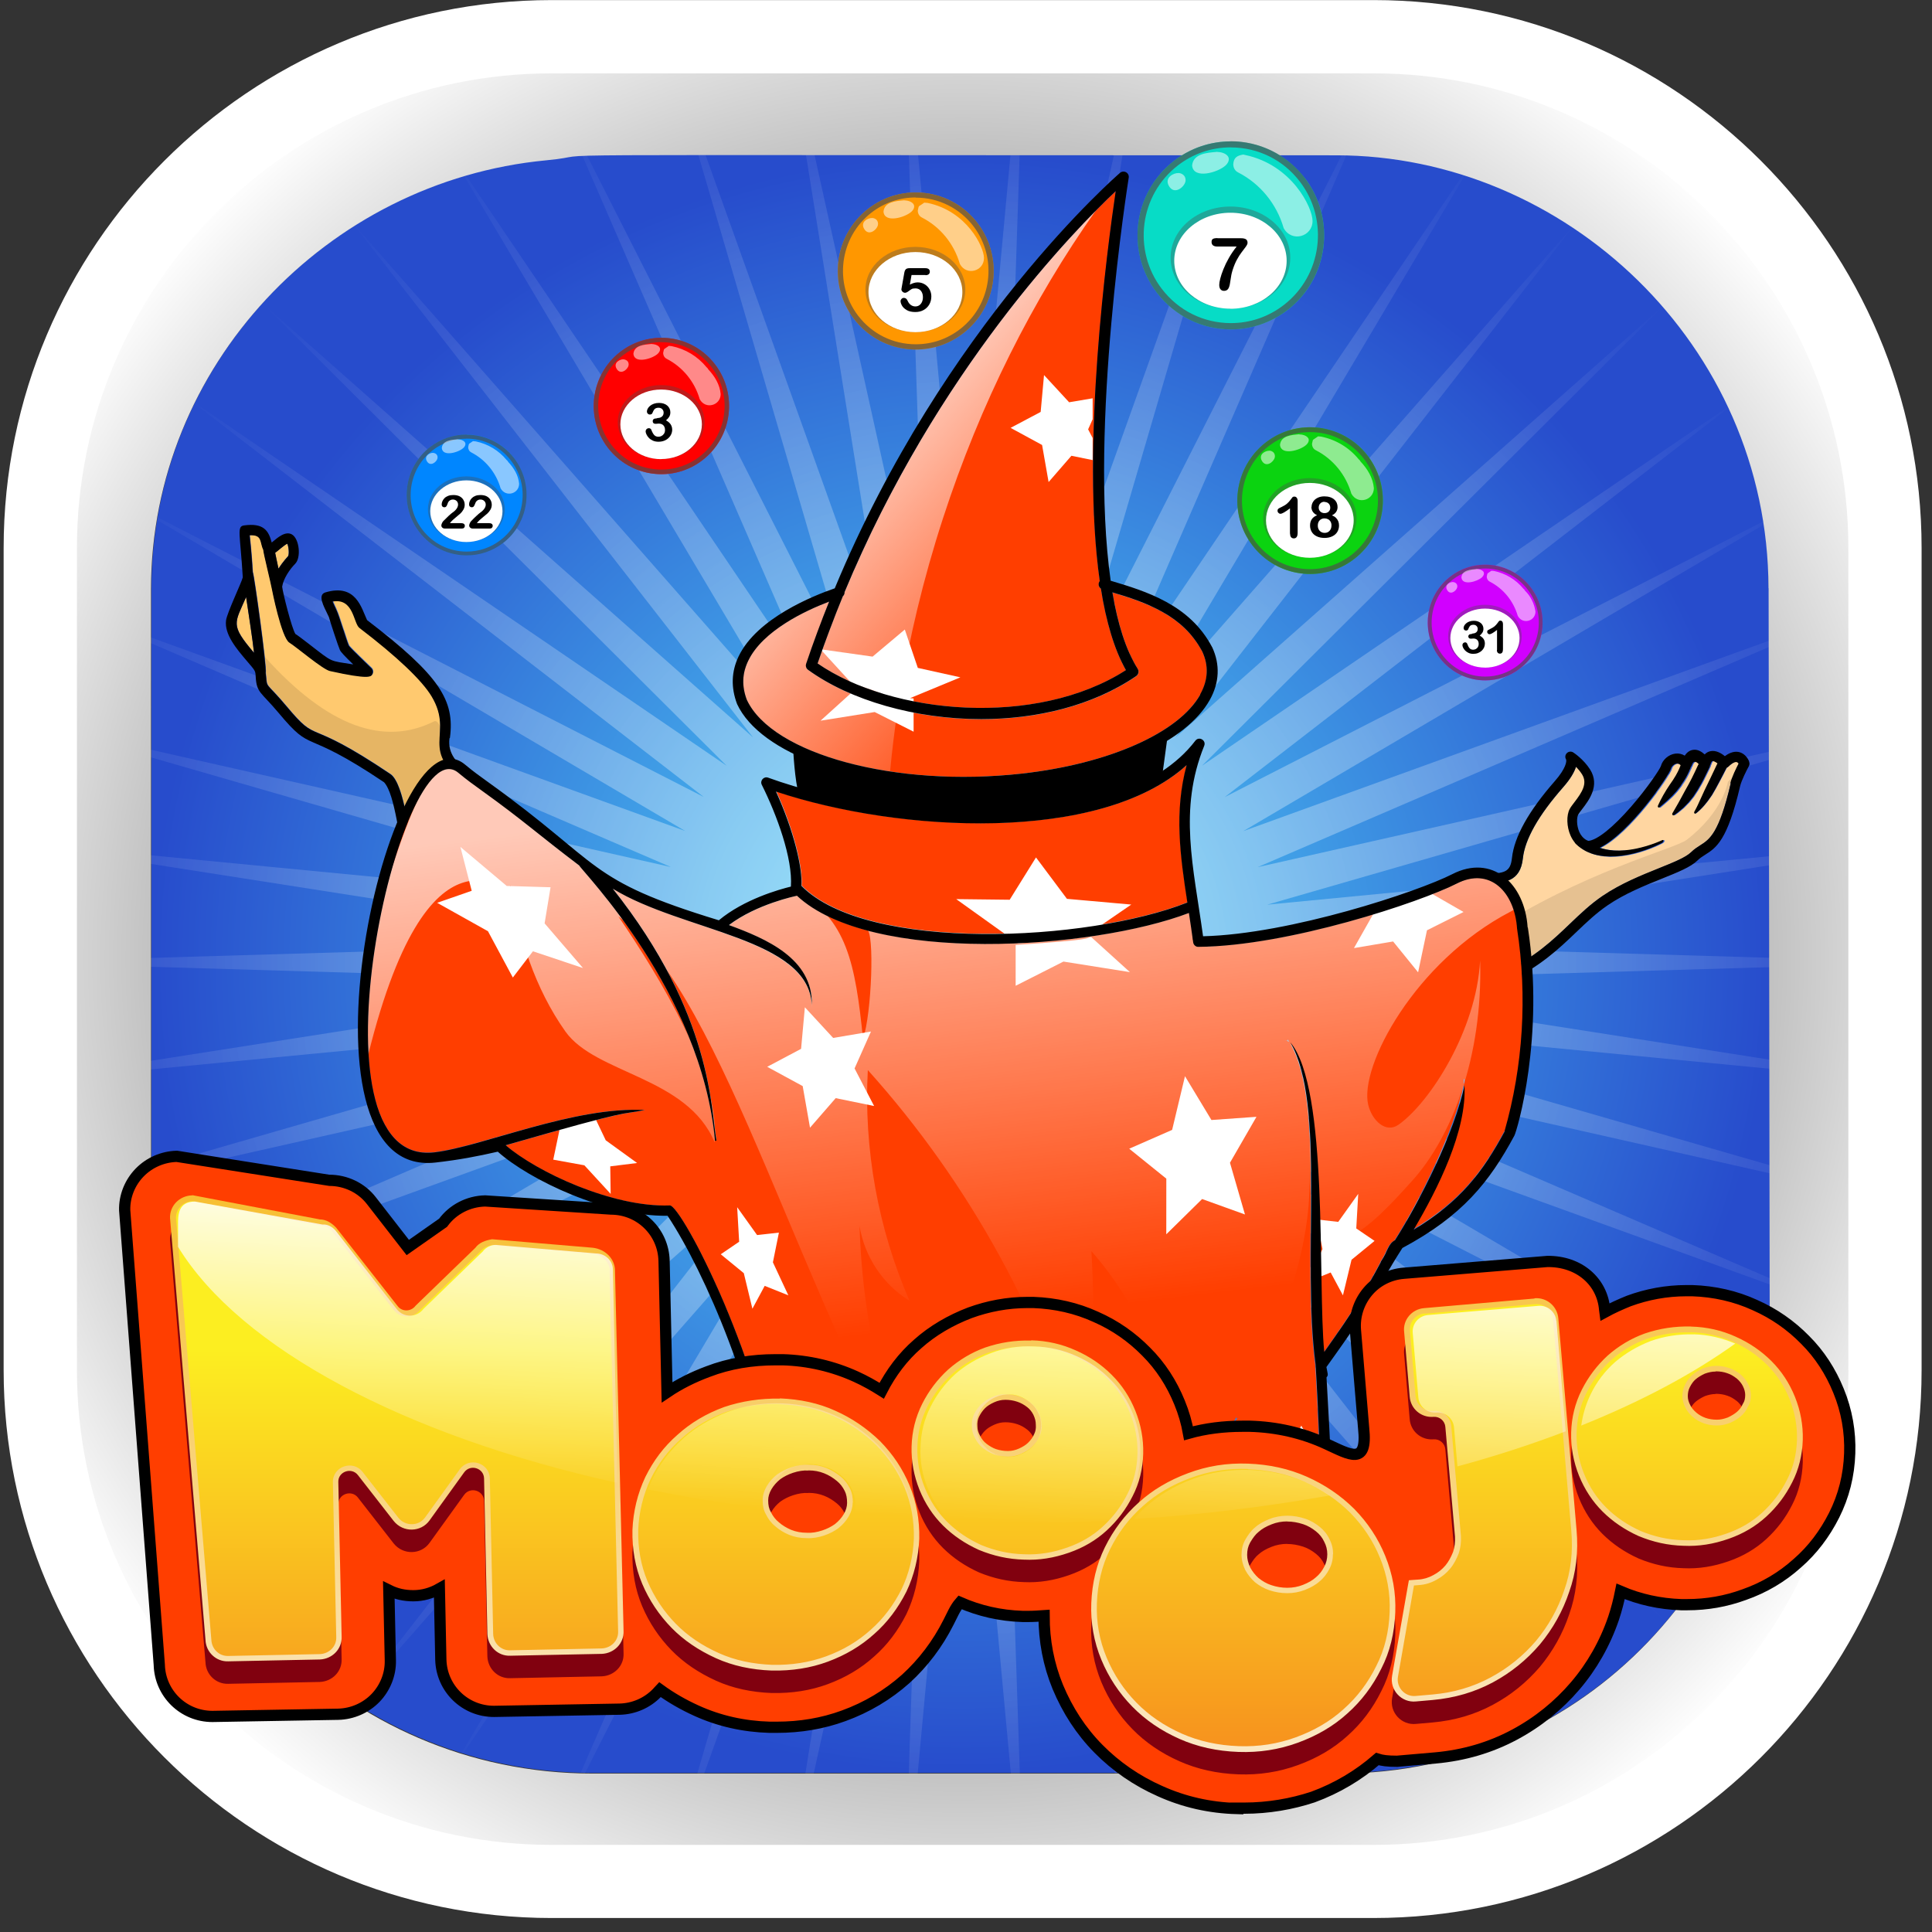 <svg xmlns="http://www.w3.org/2000/svg" width="344" height="344" viewBox="0 0 344 344">
  <rect x="0" y="0" width="344" height="344" fill="#333333" stroke="none"/>
  <defs>
    <radialGradient id="a" cx="171.072" cy="171.587" r="144.111" gradientUnits="userSpaceOnUse">
      <stop offset="0" stop-color="#53DCFA"/>
      <stop offset="1" stop-color="#274CCC"/>
    </radialGradient>
    <radialGradient id="b" cx="154.689" cy="171.351" r="171.351" gradientUnits="userSpaceOnUse" gradientTransform="translate(17)">
      <stop offset="0" stop-color="#FFF" stop-opacity=".5"/>
      <stop offset=".328" stop-color="#FFF" stop-opacity=".336"/>
      <stop offset="1" stop-color="#FFF" stop-opacity="0"/>
    </radialGradient>
    <radialGradient id="c" cx="154.397" cy="170.766" r="189.561" gradientUnits="userSpaceOnUse" gradientTransform="translate(17)">
      <stop offset="0"/>
      <stop offset="1" stop-color="#FFF"/>
    </radialGradient>
    <linearGradient id="d" x1="137.582" x2="148.906" y1="102.937" y2="198.414" gradientUnits="userSpaceOnUse" gradientTransform="translate(34.633 35.843)">
      <stop offset="0" stop-color="#FFF" stop-opacity=".72"/>
      <stop offset="1" stop-color="#FFF" stop-opacity="0"/>
    </linearGradient>
    <linearGradient id="e" x1="97.708" x2="147.51" y1="51.595" y2="96.467" gradientUnits="userSpaceOnUse" gradientTransform="translate(34.633 35.843)">
      <stop offset="0" stop-color="#FFF" stop-opacity=".87"/>
      <stop offset="1" stop-color="#FFF" stop-opacity="0"/>
    </linearGradient>
    <linearGradient id="f" x1="175.636" x2="175.636" y1="311.957" y2="212.848" gradientUnits="userSpaceOnUse">
      <stop offset="0" stop-color="#FBE8C4"/>
      <stop offset="1" stop-color="#F7BF32"/>
    </linearGradient>
    <linearGradient id="g" x1="159.636" x2="159.636" y1="28.803" y2="99.381" gradientUnits="userSpaceOnUse" gradientTransform="translate(16 211.577)">
      <stop offset="0" stop-color="#FCEE21"/>
      <stop offset="1" stop-color="#F7931E"/>
    </linearGradient>
    <linearGradient id="h" x1="170.917" x2="167.775" y1="2.395" y2="59.698" gradientUnits="userSpaceOnUse" gradientTransform="translate(16 211.577)">
      <stop offset="0" stop-color="#FFF"/>
      <stop offset="1" stop-color="#FFF" stop-opacity="0"/>
    </linearGradient>
  </defs>
  <path fill="url(#a)" d="M238.467 315.675H105.584c-44.33 0-78.408-36.424-78.615-76.81l-.01-134.173c.06-39.536 31.25-72.54 70.35-76.255 12.99-1.238-21.07-.894 140.68-.894 40.67 0 76.86 33.68 76.96 77.047l.02.045.2 133.092-.01.735c0 40.727-32.44 77.213-76.71 77.213z"/>
  <path fill="url(#b)" d="M171.69 226.272l-10.78 116.43 3.896-116.863L139.518 340l18.513-115.454-39.39 110.092 32.84-112.223L98.59 326.7l46.643-107.222-65.53 96.835 59.717-100.53-77.16 87.857 71.845-92.253-87.56 77.494 82.84-82.52L32.8 272.27l92.53-71.49-104.08 53.29L122 194.74 12.06 234.56l107.4-46.234L5.397 214.05l112.346-32.407L1.353 192.87l115.524-18.07L0 171.35l116.877-3.448-115.523-18.07 116.388 11.228L5.394 128.653l114.063 25.726-107.4-46.24 109.94 39.82-100.76-59.33 104.08 53.28L32.79 70.43l96.582 65.91-82.84-82.52 87.562 77.494L62.25 39.062l77.158 87.857L79.694 26.39l65.537 96.833L98.59 16l52.884 104.287-32.84-112.223 39.397 110.092L139.52 2.702l25.288 114.16L160.91 0l10.78 116.43L182.47 0l-3.897 116.863L203.86 2.703l-18.51 115.452 39.394-110.09-32.837 112.222L244.79 16l-46.64 107.224 65.537-96.834-59.714 100.53 77.16-87.858-71.845 92.253 87.56-77.494-82.838 82.53 96.582-65.91-92.53 71.49 104.08-53.28-100.76 59.33 109.94-39.82-107.4 46.24 114.064-25.73-112.348 32.41 116.388-11.23-115.523 18.07 116.877 3.45-116.88 3.45 115.523 18.07-116.388-11.23 112.348 32.41-114.063-25.73 107.4 46.23-109.94-39.82 100.76 59.33-104.08-53.28 92.527 71.49-96.583-65.91 82.84 82.53-87.562-77.49 71.844 92.26-77.16-87.85 59.715 100.53-65.53-96.83 46.64 107.21-52.88-104.28 32.84 112.23-39.39-110.09 18.5 115.4-25.28-114.16 3.9 116.86z"/>
  <path fill="url(#c)" d="M238.392 315.786H105.508c-44.328 0-78.408-36.425-78.615-76.81l-.008-134.173c.063-39.537 31.256-72.54 70.35-76.256 12.99-1.237-21.07-.894 140.685-.894 40.672 0 76.86 33.68 76.966 77.047l.02.046.2 133.09-.008.736c0 40.727-32.436 77.214-76.706 77.214zm94.45-219.38l-.054.026c-.15-46.86-37.945-85.71-86.197-85.71-123.95 0-235.45-22.073-235.48 85.96l-.2-.094c0 152.563-12.43 201.133 52.82 228.82 21.92 9.3 24.78 7.01 182.87 7.01.9 0 1.78-.11 2.67-.138 44.83-1.368 83.54-38.506 83.54-86.262l-.02-.012.07-149.6z"/>
  <path fill="#FFF" d="M329.106 243.954V97.578c0-11.65-2.37-22.76-6.653-32.867-4.282-10.1-10.478-19.21-18.13-26.87-7.653-7.65-16.762-13.84-26.87-18.13-10.108-4.28-21.216-6.65-32.868-6.65H98.22c-11.652 0-22.76 2.37-32.868 6.65s-19.218 10.48-26.87 18.13c-7.652 7.66-13.848 16.77-18.13 26.87-4.284 10.11-6.654 21.22-6.654 32.87v146.38c0 11.65 2.37 22.76 6.653 32.87 4.29 10.11 10.48 19.22 18.14 26.87 7.65 7.65 16.76 13.85 26.87 18.13 10.11 4.29 21.22 6.66 32.87 6.66h146.36c11.65 0 22.76-2.37 32.87-6.65 10.11-4.28 19.22-10.48 26.87-18.13 7.65-7.65 13.85-16.76 18.13-26.86 4.29-10.11 6.66-21.22 6.66-32.87zM244.586.014c13.45 0 26.27 2.737 37.94 7.68 11.667 4.944 22.18 12.096 31.014 20.93 8.833 8.832 15.985 19.347 20.93 31.014 4.943 11.67 7.677 24.49 7.677 37.94v146.376c0 13.45-2.734 26.272-7.678 37.94-4.95 11.668-12.1 22.182-20.93 31.015-8.84 8.83-19.35 15.98-31.02 20.92-11.67 4.94-24.49 7.68-37.94 7.68H98.22c-13.45 0-26.273-2.74-37.942-7.68-11.67-4.95-22.184-12.1-31.02-20.93-8.833-8.83-15.987-19.35-20.93-31.02-4.945-11.67-7.68-24.49-7.68-37.94V97.58c0-13.45 2.735-26.27 7.68-37.94 4.943-11.667 12.097-22.182 20.93-31.015 8.836-8.833 19.35-15.985 31.02-20.928C71.948 2.75 84.77.015 98.218.015h146.367z"/>
  <path fill="#F00" d="M127.317 64.896c-4.053-5.317-11.616-6.315-16.89-2.23-5.277 4.084-6.268 11.706-2.215 17.023 4.053 5.31 11.615 6.31 16.89 2.23 5.277-4.09 6.268-11.71 2.215-17.03"/>
  <path fill="#4D4D4D" fill-opacity=".68" d="M117.756 60.152c-2.56 0-5.143.82-7.33 2.514-5.276 4.084-6.267 11.706-2.214 17.023 2.372 3.11 5.947 4.74 9.56 4.74 2.562 0 5.144-.82 7.33-2.52 5.278-4.09 6.27-11.71 2.215-17.03-2.372-3.11-5.947-4.75-9.56-4.75m0 .8c3.528 0 6.783 1.61 8.93 4.43 1.832 2.4 2.626 5.38 2.235 8.38-.39 3-1.918 5.67-4.302 7.52-1.984 1.54-4.352 2.35-6.847 2.35-3.53 0-6.785-1.62-8.932-4.43-1.83-2.41-2.62-5.38-2.23-8.39.39-3.01 1.92-5.68 4.3-7.52 1.99-1.54 4.35-2.35 6.85-2.35"/>
  <path fill="#4D4D4D" fill-opacity=".36" d="M117.716 81.754c-4.267 0-7.725-2.952-7.725-6.594 0-3.643 3.46-6.595 7.73-6.595s7.73 2.952 7.73 6.595c0 3.642-3.46 6.594-7.72 6.594"/>
  <path fill="#FFF" d="M117.716 81.754c-4.008 0-7.256-2.773-7.256-6.195s3.248-6.2 7.256-6.2 7.256 2.77 7.256 6.19c0 3.42-3.248 6.19-7.256 6.19"/>
  <path d="M117.124 74.428q.424 0 .73-.25.306-.247.306-.712 0-.354-.244-.61-.244-.255-.658-.255-.28 0-.463.08-.18.08-.287.21-.106.13-.2.33-.095.2-.173.38-.046.1-.166.15-.12.06-.28.06-.19 0-.34-.15-.16-.15-.16-.4 0-.24.14-.5t.42-.5q.27-.23.69-.38.41-.14.92-.14.44 0 .81.12.37.12.64.35.27.23.41.54.14.31.14.66 0 .46-.2.79t-.57.64q.36.2.6.44.25.25.37.55.13.31.13.66 0 .42-.17.81-.17.39-.5.7-.33.31-.78.48-.45.17-.99.17-.56 0-.99-.19-.44-.2-.72-.49-.29-.3-.43-.62-.15-.31-.15-.52 0-.26.17-.43.17-.16.43-.16.13 0 .25.08t.15.18q.24.64.52.95.27.31.77.31.28 0 .55-.14.26-.14.44-.41.17-.28.17-.64 0-.54-.3-.85-.3-.3-.82-.3-.09 0-.29.02-.2.02-.25.02-.26 0-.39-.12-.14-.13-.14-.35 0-.22.16-.36.16-.13.49-.13z"/>
  <path fill="#07DCC6" d="M232.326 31.716c-5.59-7.333-16.02-8.71-23.295-3.077-7.27 5.63-8.64 16.14-3.05 23.47 5.59 7.33 16.02 8.71 23.3 3.07 7.28-5.64 8.64-16.15 3.05-23.48"/>
  <path fill="#4D4D4D" fill-opacity=".68" d="M219.14 25.172c-3.532 0-7.09 1.13-10.11 3.467-7.274 5.63-8.642 16.14-3.052 23.47 3.272 4.29 8.202 6.54 13.186 6.54 3.532 0 7.092-1.13 10.11-3.47 7.276-5.64 8.642-16.15 3.052-23.48-3.272-4.29-8.2-6.55-13.186-6.55m0 1.1c4.868 0 9.357 2.22 12.32 6.11 5.212 6.84 3.933 16.67-2.853 21.93-2.737 2.12-6 3.24-9.443 3.24-4.867 0-9.357-2.23-12.318-6.12-5.214-6.84-3.934-16.68 2.852-21.93 2.735-2.12 6-3.24 9.442-3.24"/>
  <path fill="#4D4D4D" fill-opacity=".36" d="M219.085 54.965c-5.883 0-10.653-4.072-10.653-9.095 0-5.023 4.77-9.095 10.653-9.095 5.883 0 10.653 4.072 10.653 9.095 0 5.023-4.77 9.095-10.653 9.095"/>
  <path fill="#FFF" d="M219.085 54.965c-5.527 0-10.007-3.825-10.007-8.544 0-4.71 4.48-8.54 10.007-8.54 5.527 0 10.007 3.83 10.007 8.55 0 4.72-4.48 8.55-10.007 8.55"/>
  <path d="M216.734 42.42h4.227q.61 0 .89.19.28.192.28.63 0 .266-.32.704-.32.438-.73.968t-.84 1.317q-.43.78-.79 1.92-.15.5-.21.83-.06.33-.14.86-.07.52-.13.8-.13.65-.38.9-.24.25-.65.25-.39 0-.62-.27t-.23-.8q0-.41.18-1.11.17-.7.56-1.67.39-.98.97-2t1.38-2.04h-3.39q-.54 0-.8-.2t-.27-.61q0-.44.28-.57.28-.13.78-.13z"/>
  <path fill="#0086FF" d="M91.55 81.57c-3.594-4.71-10.296-5.597-14.972-1.976-4.676 3.62-5.554 10.375-1.962 15.087 3.592 4.72 10.295 5.6 14.97 1.98 4.676-3.62 5.555-10.37 1.963-15.08"/>
  <path fill="#4D4D4D" fill-opacity=".68" d="M83.075 77.366c-2.27 0-4.558.726-6.497 2.227-4.676 3.62-5.554 10.375-1.96 15.088 2.1 2.76 5.27 4.21 8.472 4.21 2.27 0 4.557-.72 6.496-2.22 4.677-3.62 5.555-10.37 1.962-15.08-2.1-2.75-5.27-4.2-8.473-4.2m0 .71c3.128 0 6.013 1.43 7.916 3.93 1.63 2.13 2.33 4.77 1.98 7.43-.34 2.66-1.7 5.03-3.81 6.67-1.76 1.36-3.85 2.08-6.07 2.08-3.12 0-6.01-1.43-7.91-3.93-1.62-2.12-2.32-4.76-1.98-7.43.35-2.66 1.7-5.02 3.81-6.66 1.76-1.36 3.86-2.08 6.07-2.08"/>
  <path fill="#4D4D4D" fill-opacity=".36" d="M83.04 96.512c-3.78 0-6.847-2.617-6.847-5.845 0-3.228 3.066-5.845 6.846-5.845 3.78 0 6.84 2.617 6.84 5.845 0 3.228-3.07 5.845-6.85 5.845"/>
  <path fill="#FFF" d="M83.04 96.512c-3.553 0-6.432-2.458-6.432-5.49 0-3.033 2.88-5.49 6.43-5.49 3.554 0 6.433 2.457 6.433 5.49 0 3.032-2.87 5.49-6.43 5.49"/>
  <path d="M79.983 93.148h2.13q.317 0 .484.13.168.13.168.355 0 .2-.133.34-.132.138-.402.138h-3.002q-.306 0-.477-.17-.17-.16-.17-.39 0-.14.11-.39.11-.24.24-.38.55-.56.98-.96.44-.4.63-.53.34-.23.56-.47.23-.24.34-.49.12-.25.12-.49 0-.26-.12-.47-.12-.2-.34-.32-.21-.11-.46-.11-.53 0-.84.47-.04.06-.13.34-.09.27-.21.42-.12.15-.35.15-.2 0-.34-.13-.13-.14-.13-.37 0-.28.13-.58.13-.3.38-.55.25-.25.64-.4.39-.15.91-.15.63 0 1.07.2.29.13.51.36.22.23.34.53.12.3.12.62 0 .51-.25.92-.25.42-.51.65-.26.23-.87.74-.61.5-.84.78-.1.11-.2.26zm4.964 0h2.13q.317 0 .485.13.167.13.167.355 0 .2-.14.34-.13.138-.4.138h-3q-.31 0-.48-.17-.17-.16-.17-.39 0-.14.11-.39.11-.24.24-.38.54-.56.98-.96.43-.4.62-.53.33-.23.55-.47.22-.24.34-.49.11-.25.11-.49 0-.26-.13-.47-.13-.2-.34-.32-.21-.11-.47-.11-.54 0-.84.47-.04.06-.14.34-.1.27-.22.42-.12.15-.35.15-.21 0-.34-.13-.14-.14-.14-.37 0-.28.12-.58.12-.3.37-.55.25-.25.63-.4.38-.15.9-.15.62 0 1.06.2.28.13.5.36.22.23.34.53.12.3.12.62 0 .51-.25.92-.26.42-.52.65-.26.23-.88.74-.62.5-.84.78-.1.11-.2.26z"/>
  <path fill="#D100FF" d="M272.542 104.57c-3.44-4.51-9.854-5.358-14.33-1.892-4.476 3.465-5.317 9.93-1.878 14.442 3.44 4.51 9.855 5.358 14.33 1.892 4.476-3.466 5.317-9.93 1.878-14.442"/>
  <path fill="#4D4D4D" fill-opacity=".68" d="M264.43 100.545c-2.172 0-4.362.695-6.218 2.133-4.475 3.465-5.317 9.93-1.878 14.442 2.013 2.64 5.045 4.024 8.11 4.024 2.174 0 4.364-.695 6.22-2.132 4.476-3.465 5.317-9.93 1.88-14.44-2.014-2.64-5.047-4.027-8.113-4.027m0 .68c3 0 5.76 1.37 7.58 3.76 1.56 2.036 2.23 4.562 1.9 7.11-.33 2.548-1.62 4.814-3.65 6.38-1.68 1.302-3.69 1.992-5.81 1.992-2.99 0-5.75-1.37-7.57-3.76-1.55-2.038-2.22-4.564-1.89-7.112.33-2.548 1.63-4.814 3.65-6.38 1.69-1.303 3.69-1.99 5.81-1.99"/>
  <path fill="#4D4D4D" fill-opacity=".36" d="M264.397 118.872c-3.62 0-6.553-2.505-6.553-5.595s2.934-5.595 6.553-5.595c3.62 0 6.553 2.506 6.553 5.595 0 3.09-2.934 5.595-6.553 5.595"/>
  <path fill="#FFF" d="M264.397 118.872c-3.4 0-6.156-2.353-6.156-5.255 0-2.903 2.76-5.256 6.16-5.256s6.16 2.36 6.16 5.26-2.75 5.26-6.15 5.26"/>
  <path d="M262.233 112.794q.36 0 .62-.21.26-.212.26-.606 0-.3-.208-.518-.207-.216-.558-.216-.24 0-.393.066-.154.066-.244.176-.09.11-.17.28-.08.173-.146.325-.04.09-.14.13-.102.05-.235.05-.16 0-.29-.12-.13-.12-.13-.33 0-.2.12-.43.12-.22.36-.42.23-.2.58-.32t.78-.12q.38 0 .69.11.31.11.54.3.23.2.34.45.12.26.12.56 0 .39-.17.67t-.49.55q.3.17.51.38.21.21.31.47t.1.56q0 .36-.14.69-.15.33-.42.59-.28.26-.66.41-.38.15-.84.15-.47 0-.84-.17t-.61-.42q-.24-.25-.37-.52-.12-.27-.12-.44 0-.22.14-.36.15-.14.36-.14.11 0 .21.07.1.07.13.16.2.55.43.81.23.27.65.27.24 0 .47-.12.22-.12.37-.35.14-.23.14-.54 0-.46-.25-.72-.25-.26-.7-.26-.08 0-.24.02-.17.01-.21.01-.22 0-.33-.11-.12-.11-.12-.3t.14-.3q.14-.12.42-.12zm4.32 2.92v-3.553q-.993.77-1.337.77-.164 0-.29-.13-.128-.13-.128-.3 0-.2.125-.29.125-.09.442-.24.472-.22.755-.46.283-.25.502-.55.218-.3.285-.38.066-.07.25-.07.207 0 .332.16.12.16.12.44v4.48q0 .79-.54.79-.24 0-.39-.16-.15-.16-.15-.47z"/>
  <path fill="#FF9700" d="M174.052 39.733c-4.668-6.124-13.378-7.273-19.454-2.57-6.075 4.704-7.217 13.482-2.55 19.605 4.67 6.123 13.378 7.273 19.454 2.57 6.076-4.705 7.217-13.482 2.55-19.605"/>
  <path fill="#4D4D4D" fill-opacity=".68" d="M163.04 34.27c-2.95 0-5.92.942-8.44 2.894-6.077 4.703-7.22 13.48-2.55 19.604 2.73 3.584 6.848 5.464 11.01 5.464 2.95 0 5.923-.944 8.442-2.895 6.076-4.704 7.218-13.48 2.55-19.604-2.733-3.584-6.85-5.464-11.012-5.464m0 .92c4.065 0 7.814 1.86 10.287 5.1 4.354 5.71 3.286 13.92-2.38 18.31-2.286 1.77-5.013 2.7-7.887 2.7-4.064 0-7.814-1.86-10.286-5.11-4.354-5.71-3.286-13.93 2.38-18.32 2.286-1.77 5.013-2.71 7.886-2.71"/>
  <path fill="#4D4D4D" fill-opacity=".36" d="M162.994 59.147c-4.913 0-8.895-3.4-8.895-7.594 0-4.195 3.98-7.595 8.89-7.595s8.89 3.4 8.89 7.595c0 4.194-3.99 7.594-8.9 7.594"/>
  <path fill="#FFF" d="M162.994 59.147c-4.615 0-8.356-3.194-8.356-7.134 0-3.94 3.74-7.135 8.356-7.135s8.357 3.194 8.357 7.135c0 3.94-3.74 7.134-8.35 7.134"/>
  <path d="M164.823 48.965h-2.518l-.302 1.717q.752-.402 1.39-.402.507 0 .95.19.443.19.776.528.33.336.52.798.19.46.19.99 0 .77-.35 1.4-.35.63-1 1.002-.65.37-1.5.37-.95 0-1.54-.35-.59-.35-.84-.802-.25-.453-.25-.792 0-.207.17-.393.17-.18.43-.18.44 0 .66.52.21.48.57.74t.8.26q.41 0 .71-.21t.47-.58q.17-.37.17-.84 0-.51-.18-.87t-.48-.54q-.3-.17-.67-.17-.46 0-.66.11t-.57.39q-.37.28-.61.28-.26 0-.46-.19t-.2-.43q0-.02.06-.36l.45-2.54q.07-.45.27-.66.2-.2.66-.2h2.8q.82 0 .82.63 0 .28-.2.45-.2.17-.59.17z"/>
  <path fill="#0BD310" d="M243.55 81.18c-4.36-5.72-12.495-6.794-18.17-2.4-5.677 4.395-6.743 12.594-2.383 18.314 4.36 5.72 12.497 6.794 18.173 2.4 5.676-4.395 6.742-12.594 2.38-18.314"/>
  <path fill="#4D4D4D" fill-opacity=".68" d="M233.265 76.076c-2.756 0-5.532.882-7.886 2.704-5.68 4.395-6.75 12.594-2.39 18.314 2.55 3.348 6.4 5.104 10.28 5.104 2.75 0 5.53-.882 7.88-2.704 5.67-4.394 6.74-12.594 2.38-18.314-2.55-3.348-6.4-5.104-10.29-5.104m0 .86c3.8 0 7.3 1.738 9.61 4.768 4.07 5.335 3.07 13.01-2.23 17.108-2.14 1.653-4.69 2.526-7.37 2.526-3.8 0-7.3-1.738-9.61-4.768-4.07-5.334-3.07-13.01 2.22-17.108 2.13-1.653 4.68-2.526 7.36-2.526"/>
  <path fill="#4D4D4D" fill-opacity=".36" d="M233.222 99.316c-4.59 0-8.31-3.176-8.31-7.094 0-3.92 3.72-7.095 8.31-7.095s8.31 3.176 8.31 7.095c0 3.918-3.72 7.094-8.31 7.094"/>
  <path fill="#FFF" d="M233.222 99.316c-4.31 0-7.807-2.984-7.807-6.664 0-3.68 3.496-6.665 7.807-6.665 4.31 0 7.807 2.984 7.807 6.665 0 3.68-3.5 6.664-7.81 6.664"/>
  <path d="M229.684 95.02v-4.504q-1.257.965-1.693.965-.2 0-.36-.16-.16-.16-.16-.38 0-.25.16-.37t.56-.3q.6-.28.96-.59t.64-.7q.28-.38.36-.47.09-.09.32-.09.27 0 .42.21.16.2.16.56v5.67q0 1-.68 1-.3 0-.48-.2t-.18-.6zm3.843-4.737q0-.495.27-.934.27-.44.792-.7.52-.27 1.22-.27.58 0 1.03.15.44.15.74.42t.44.61q.14.33.14.72 0 .48-.25.86t-.75.62q.42.16.7.43.27.26.42.61.14.35.14.77 0 .62-.3 1.13-.31.51-.89.79-.59.29-1.38.29-.83 0-1.41-.29-.59-.29-.88-.79-.3-.51-.3-1.13 0-1.34 1.26-1.83-1.02-.48-1.02-1.5zm3.55 3.278q0-.38-.16-.67-.157-.28-.444-.44-.287-.15-.644-.15-.51 0-.85.34-.34.34-.34.94 0 .39.16.68.16.3.44.46.27.16.62.16t.62-.16q.27-.16.43-.46.16-.29.16-.68zm-1.238-4.22q-.47 0-.75.29-.29.29-.29.75 0 .42.29.7.29.28.75.28.23 0 .42-.07.19-.07.32-.2t.21-.31q.07-.18.07-.4 0-.29-.13-.52-.13-.23-.37-.36-.24-.13-.55-.13z"/>
  <path fill="#FFF" d="M265.546 101.618l.445.037c2.09.433 3.92 1.535 5.27 3.18.22.205.13.094.27.33 1.03 1.012 1.65 2.306 1.87 3.72 0 1.724-2.29 2.388-3.16.77-.77-2.652-2.57-4.857-4.98-6.09-.33-.164-.54-.495-.54-.913.19-.79-.02-.395.84-1.034zm-6.837 2.015c-.56-.02-1.52.5-1.08 1.36.56 1.097 1.67.243 1.83-.398.07-.27-.01-.526-.15-.682-.13-.15-.36-.27-.62-.28zm4.16-2.314c-1.02.09-2.54.18-2.66 1.48.12 1.56 2.84.77 3.67-.01.34-.33.41-.68.3-.92-.11-.23-.43-.45-.9-.53l-.42-.04zM234.68 77.7c-1.09.81-.828.31-1.07 1.312 0 .53.26.95.686 1.157 3.048 1.56 5.342 4.36 6.316 7.72 1.107 2.05 4.01 1.2 4.01-.98-.153-1.81-1.14-3.43-2.36-4.72-.185-.3-.073-.16-.345-.42-1.713-2.09-4.027-3.48-6.676-4.03l-.56-.05zm-150.44.827c-.9.667-.68.256-.88 1.08 0 .44.214.783.564.954 2.51 1.29 4.4 3.59 5.202 6.37.912 1.69 3.305 1 3.305-.8-.12-1.48-.94-2.82-1.94-3.88-.15-.25-.06-.13-.28-.34-1.41-1.71-3.31-2.86-5.5-3.32l-.46-.04zm141.766 1.73c-.7-.027-1.922.634-1.363 1.722.718 1.39 2.12.31 2.33-.51.086-.34-.016-.67-.184-.87-.16-.19-.45-.35-.79-.36zm-148.912.375c-.576-.02-1.583.524-1.122 1.42.592 1.147 1.745.254 1.917-.415.07-.28-.01-.547-.15-.71-.13-.156-.37-.283-.65-.293zm4.346-2.418c-1.055.1-2.643.19-2.776 1.55.134 1.634 2.976.808 3.84-.002.363-.34.43-.707.312-.955-.113-.234-.443-.462-.935-.55l-.44-.04zm149.843-.893c-1.283.13-3.21.23-3.372 1.89.17 1.98 3.62.98 4.67 0 .44-.41.53-.85.38-1.15-.14-.28-.54-.56-1.13-.67l-.53-.05zM119.07 61.6c-1.01.753-.767.29-.99 1.22 0 .493.24.88.636 1.076 2.834 1.454 4.966 4.053 5.87 7.18 1.03 1.907 3.73 1.125 3.73-.907-.144-1.68-1.06-3.19-2.194-4.39-.174-.28-.068-.15-.324-.4-1.59-1.94-3.742-3.24-6.203-3.75l-.525-.05zm-8.06 2.376c-.65-.023-1.787.59-1.266 1.6.667 1.298 1.97.29 2.164-.465.08-.31-.014-.62-.17-.8-.15-.17-.418-.31-.727-.33zm4.904-2.727c-1.192.11-2.984.21-3.134 1.75.152 1.84 3.358.91 4.333-.01.41-.39.487-.8.353-1.08-.128-.27-.5-.52-1.056-.62l-.496-.05zm48.64-25.16c-1.164.86-.884.33-1.14 1.4 0 .56.278 1.01.733 1.24 3.262 1.67 5.717 4.66 6.76 8.27 1.184 2.19 4.294 1.29 4.294-1.05 0-2.01-3.06-8.36-10.04-9.82l-.6-.05zm56.763-8.56c-1.047.18-1.646.53-1.73 1.7 0 .68.332 1.21.88 1.48 3.905 2 6.846 5.59 8.093 9.9 1.42 2.62 5.143 1.54 5.143-1.26 0-2.4-3.667-10.01-12.026-11.76l-.36-.08zm-66.044 11.29c-.75-.03-2.06.68-1.46 1.84.77 1.49 2.27.33 2.493-.54.093-.37-.016-.72-.196-.93-.172-.21-.48-.37-.838-.38zm5.646-3.15c-1.38.13-3.44.24-3.61 2.01.17 2.12 3.86 1.05 4.99 0 .47-.44.56-.92.4-1.24-.15-.31-.58-.61-1.22-.72l-.57-.06zm48.91-4.86c-.9-.03-2.47.81-1.75 2.21.92 1.78 2.71.39 2.98-.65.11-.44-.02-.86-.24-1.11-.21-.24-.58-.44-1-.46zm6.76-3.76c-1.65.15-4.12.29-4.33 2.41.21 2.54 4.63 1.25 5.97-.01.56-.53.67-1.1.48-1.49-.18-.37-.69-.73-1.46-.86l-.69-.07z" opacity=".538"/>
  <path d="M208.007 130.253c-20.384 9.965-43.723 11.795-66.782 2.594-.04.548.314 6.38 1.017 8.596 21.584 5.64 52.708 7 64.6-2.598"/>
  <path fill="#FFC96F" d="M43.823 106.294c-2.04 4.73-2.876 4.893 1.41 9.936-.283-2.61-.87-6.307-1.41-9.936zm33.1 17.61c-1.728-2.885-6.172-7.1-12.85-12.193-1.08-.82-.995-5.39-4.78-4.7.22.53.546 1.21.7 1.54.504 1.06 1.748 5.35 2.195 6.34.276.44 3.628 3.61 4.01 4 .288.29.355.74.158 1.1-.224.41-.532.98-7.547-.58-1.32-.29-6.04-4.33-7.22-5.04-1.41-.84-3.12-9.5-3.13-9.58-.15-.92-1.53-6.42-1.54-6.95-.66-1.34-.11-2.7-2.43-2.57.09.92.31 2.71.56 6.57.25.57 2.51 16.89 2.3 17.94.34 3.07-.25 1.21 3.67 5.9 6.01 7.19 2.89 1.6 18.51 12.1 2.27 1.53 3.15 9.62 4.02 13.36l10.25-11.2c-9.69-6.47-2.71-9-6.91-16zm-25.774-27.1c-.58.265-1.64 1.25-2.16 1.622.01.063.4 1.974.59 2.814.78-1.233 1.68-2.183 1.7-2.2.23-.323.13-1.694-.14-2.237"/>
  <path d="M78.432 129.47c-.336-.77-.74-1.23-1.14-1.03-8.85 4.425-18.83 1.085-30.12-11.455.157 1.472.24 2.52.19 2.76.346 3.073-.25 1.213 3.67 5.902 6.015 7.185 2.895 1.6 18.516 12.1 1.27.852 2.102 3.743 2.743 6.78 1.75-2.606 5.07-7.435 6.23-8.417.23-.19.39-.497.5-.872-1.04-2-.61-3.736-.58-5.77" opacity=".1"/>
  <path d="M51.15 96.803c.27.543.372 1.914.14 2.238-.016.02-.914.97-1.7 2.2-.192-.84-.58-2.75-.593-2.81.52-.37 1.575-1.35 2.152-1.62m-5.92 19.43c-4.29-5.04-3.45-5.2-1.41-9.93.54 3.63 1.12 7.33 1.41 9.94m34.88 15.13c.87-6.64-1.7-10.98-14.75-20.97-1.01-2.12-1.95-6.57-7.43-4.93-1.44.44-.27 2.49.39 3.88.12.27.23.48.24.5.17.69 1.73 5.41 1.96 5.87.2.41.83 1.07 2.37 2.57-4.35-.7-3.46-.22-7.87-3.63-1.07-.82-1.92-1.48-2.42-1.79-.64-.95-2.25-7.34-2.36-8.42.21-1.44 1.39-3.15 2.31-4.07 1.11-1.12.74-4.45-.55-5.22-1.16-.69-2.56.53-3.62 1.43-.57-2.2-1.51-3.51-4.92-3.05-1.35.19-.7 1.42-.23 9.25-.27 1.04-2.79 6.28-2.98 7.65-.34 2.49 1.9 5.12 3.7 7.23 1.56 1.83 1.51 1.71 1.58 2.84.17 2.87.92 2.65 4.04 6.37 6.37 7.62 3.89 2.37 18.81 12.39 2.04 2.19 2.69 10.87 3.75 13.74.41 1.14 2.14.51 1.72-.63-1-2.73-1.79-12.84-4.36-14.57-15.62-10.5-12.5-4.92-18.52-12.1-3.92-4.69-3.33-2.83-3.67-5.9.21-1.05-2.05-17.37-2.3-17.94-.25-3.86-.47-5.65-.56-6.57 2.32-.13 1.77 1.23 2.43 2.58 0 .53 1.38 6.03 1.53 6.95.01.08 1.71 8.74 3.13 9.59 1.18.71 5.9 4.75 7.21 5.05 7.01 1.56 7.32 1 7.54.59.19-.36.13-.81-.16-1.1-.38-.38-3.74-3.56-4.01-3.99-.45-.99-1.69-5.28-2.2-6.34-.15-.32-.48-1-.7-1.53 3.79-.69 3.7 3.88 4.79 4.7 6.67 5.09 11.12 9.31 12.85 12.19 4.21 7.03-2.84 9.55 7 16.07.65.44 1.13.85 1.7.28 1.86-1.86-6.26-3.33-5.52-8.89"/>
  <path fill="#FFD6A1" d="M280.622 136.524c-.296.924-.956 2.12-2.276 3.627-4.408 5.03-6.826 9.29-7.186 12.66-.46 4.31-3.393 4.39-6.498 4.47-1.654.05-3.506.1-5.525.65.497 4.15 2.247 13.12 5.74 15.11.896.51 1.858.51 2.946 0 5.452-2.56 8.636-5.6 11.714-8.55 1.875-1.79 3.646-3.49 5.82-4.96 3.222-2.19 6.965-3.69 9.97-4.9 2.588-1.04 4.823-1.94 5.77-2.87.566-.55 1.116-.9 1.648-1.24 1.65-1.05 3.354-2.13 5.435-11.1.26-1.11 1.08-2.77 1.495-3.56-.105-.14-.23-.25-.368-.27-.432-.06-1.15.5-1.423.8-.097.11-.218.18-.35.23l-.206.4-.563 1.08-.594 1.13-.62 1.15-.66 1.14-.74 1.06-.59.74-.41.46-.41.41-.42.38-.21.17c-.08.1-.21.11-.28.02-.07-.09-.06-.24.02-.34l.13-.23.26-.49.25-.52.25-.53.38-.82.52-1.14.57-1.14.56-1.16.55-1.16.54-1.11.11-.22c-.35-.26-.71-.45-.89-.4-.06.02-.22.17-.36.63-.01.04-.03.08-.05.12-.02.08-.03.17-.07.25l-.28.61-.6 1.22-.64 1.21-.68 1.17-.74 1.13-.84 1.05-.94.96-1.02.85-.54.39c-.1.11-.25.11-.33.01-.08-.1-.06-.28.04-.383l.35-.59.66-1.152.62-1.13.6-1.11.61-1.09.58-1.11.55-1.15.53-1.19.13-.12c-.5-.54-.75-.38-.76-.38 0 0-.27-.1-.57.826-.01.04-.03-.04-.04 0l-.01.04-.1.25-.23.55-.26.546-.27.52-.43.73-.62.91-.67.87-.74.81-.82.78-.67.59-.47.4-.242.2c-.08.11-.215.13-.296.04-.08-.08-.09-.237-.01-.346l.15-.32.296-.62.45-.84.59-1.01.58-.89.556-.81.5-.817.34-.63.21-.43.19-.45.12-.32c-.31-.33-.59-.3-.7-.29-.45.057-.91.46-1.02.897-.37 1.39-7.47 11.55-12.68 14.09l.34.11.47.12.71.14.97.11.98.02.99-.05.98-.11.977-.17.95-.21.92-.252.877-.285.83-.3.76-.31.35-.157c.16-.07.27-.02.24.13-.03.15-.18.33-.34.4l-.38.19-.81.377-.87.36-.93.34-.98.32-1.015.28-1.05.23-1.065.17-1.08.11-1.07.03-1.06-.06-.78-.11-.51-.107-.51-.13-.49-.16-.48-.19-.47-.22-.46-.26-.44-.29-.424-.32-.09-.07-.125-.11-.19-.17-.19-.186c-.03-.02-.03-.06-.04-.1-.3-.35-.55-.76-.76-1.22-.7-1.58-.76-3.63-.14-4.77.2-.36.49-.74.83-1.19 1.35-1.75 2.38-3.33 1.34-4.98-.32-.51-.7-.95-1.07-1.32"/>
  <path d="M264.878 173.028c.895.508 1.856.506 2.945-.004 5.45-2.562 8.635-5.606 11.714-8.552 1.875-1.794 3.646-3.487 5.82-4.964 3.223-2.19 6.965-3.695 9.97-4.904 2.588-1.04 4.823-1.94 5.77-2.867.566-.556 1.116-.904 1.648-1.242 1.65-1.047 3.354-2.13 5.436-11.095.06-.254.15-.538.26-.832-.29.1-.78.64-.78.64s-.8 5.28-7.34 10.328c-2.12 1.635-18.59 5.622-35.68 16.867 0 0-1.24 2.7-1.47 4.926.52.74 1.1 1.34 1.73 1.69" opacity=".1"/>
  <path d="M308.18 139.4c-2.08 8.964-3.786 10.048-5.435 11.095-.532.337-1.082.686-1.65 1.242-.945.928-3.18 1.827-5.767 2.866-3.006 1.21-6.748 2.714-9.972 4.904-2.173 1.478-3.944 3.172-5.82 4.965-3.077 2.945-6.26 5.99-11.713 8.55-1.088.513-2.05.515-2.945.006-3.494-1.99-5.244-10.96-5.74-15.104 2.02-.555 3.87-.604 5.524-.648 3.105-.084 6.037-.163 6.497-4.47.36-3.37 2.77-7.63 7.18-12.655 1.32-1.5 1.98-2.7 2.27-3.62.37.37.75.82 1.07 1.32 1.04 1.65 0 3.23-1.34 4.98-.34.45-.64.83-.83 1.18-.63 1.14-.57 3.2.14 4.78.2.46.46.87.75 1.22.01.04.01.07.04.1l.19.19.19.17c.04.04.08.08.12.11l.09.08.42.32.44.29.45.26.47.22.48.19.49.16.5.13.51.1.78.11 1.05.06 1.07-.03 1.07-.11 1.06-.17 1.05-.23 1.02-.28.98-.31.93-.34.87-.36.8-.37.38-.18c.16-.08.31-.25.34-.4.02-.14-.09-.2-.25-.12l-.35.16-.76.31-.83.3-.88.28-.92.25-.95.22-.97.17-.99.11-.99.05-.98-.02-.97-.11-.71-.14-.46-.12-.35-.11c5.21-2.53 12.31-12.69 12.68-14.09.12-.43.58-.84 1.03-.9.1-.01.39-.04.7.29l-.12.32-.19.45-.21.43-.34.63-.5.81-.56.81-.58.89-.6 1.01-.45.84-.3.61-.15.33c-.08.11-.08.27 0 .35.08.09.21.07.29-.04l.25-.21.48-.4.66-.59.82-.78.74-.81.68-.87.62-.91.44-.73.27-.52.26-.55.23-.57.1-.27c.01-.03.01-.06.02-.09s.03.14.04.1c.3-.93.56-.83.56-.83.01 0 .26-.16.76.38l-.13.22-.53 1.14-.55 1.13-.58 1.11-.61 1.09-.6 1.11-.62 1.13-.66 1.15-.34.59c-.1.11-.12.29-.04.39.08.11.22.1.32 0l.55-.39 1.02-.86.94-.955.85-1.05.74-1.13.68-1.17.64-1.206.6-1.22.285-.61c.03-.08.04-.17.06-.25.02-.037.04-.07.05-.11.14-.467.3-.617.37-.63.19-.044.55.14.9.4l-.11.22-.53 1.12-.55 1.156-.56 1.16-.56 1.15-.52 1.14-.38.82-.24.53-.25.52-.26.497-.13.24c-.08.1-.09.25-.01.34.073.09.2.08.28-.02l.214-.17.42-.37.414-.412.41-.45.592-.73.74-1.05.66-1.14.62-1.15.594-1.13.56-1.08.205-.397c.13-.05.26-.12.35-.23.28-.3.99-.86 1.43-.8.14.02.266.13.37.27-.41.8-1.23 2.45-1.49 3.57m3.375-3.97c-.57-1.23-1.39-1.59-1.97-1.68-.92-.14-1.78.33-2.36.76-.63-.52-1.6-1.1-2.59-.88-.31.07-.67.224-1 .57-.55-.5-1.27-.946-2.09-.81-.58.09-1.06.43-1.46 1.03-.5-.31-1.08-.44-1.69-.36-1.18.15-2.26 1.09-2.56 2.224-.19.56-2.38 3.87-5.3 7.22-3.21 3.69-6.03 5.95-7.6 6.09-.38-.12-.67-.33-.92-.57l-.05-.05-.154-.17c-.21-.25-.37-.52-.48-.76-.56-1.25-.476-2.65-.21-3.14.13-.23.395-.58.68-.94 1.21-1.58 3.24-4.21 1.433-7.08-1.16-1.83-2.92-2.99-2.99-3.03-.38-.25-.87-.18-1.17.14-.29.305-.33.76-.11 1.11.12.317-.02 1.58-2.01 3.85-4.66 5.32-7.23 9.92-7.63 13.675-.28 2.59-1.36 2.74-4.72 2.83-1.88.05-4.21.12-6.76.96-.41.14-.67.535-.63.96.05.58 1.43 14.25 6.74 17.27.73.42 1.5.63 2.3.63.75 0 1.53-.19 2.33-.566 5.73-2.69 9.17-5.98 12.21-8.89 1.82-1.74 3.54-3.38 5.58-4.77 3.053-2.08 6.54-3.48 9.62-4.72 2.88-1.16 5.16-2.07 6.37-3.26.43-.42.87-.7 1.344-1 1.96-1.24 3.99-2.53 6.24-12.23.24-1.02 1.2-2.91 1.555-3.55.14-.25.15-.56.03-.83"/>
  <path fill="#FF3E00" d="M267.95 201.398c3.317-11.644 4.093-24.116 2.242-36.078-.434-6.548-4.837-11.077-10.763-8.043-6.48 3.315-29.95 11.147-46.01 11.268-.44.015-.86-.337-.92-.797-.24-1.772-.5-3.51-.76-5.227-17.08 6.52-56.62 9.25-69.81-3.07-.04.02-.06.05-.1.05-.08.02-7.05 1.48-12.01 5.23 6.54 2.41 14.99 6.02 14.76 14.31 0 .06-.01.4-.02.46l.01-.45c-.57-11.94-22.86-13.16-35.45-20.83 17.75 22.32 17.45 39.39 18.46 44.88h-.26c-2.41-26.54-23.79-48.1-24.19-49.01-7.29-5.5-9.88-8.09-17.32-13.43-1.47-1.05-2.73-1.89-4.22-3.13-10.32-8.58-28.02 70.35-4.29 67.63 8.5-.99 24.88-8.25 37.65-7.51l-.23.01c-4.83 1-1.03-.53-24.69 6.27 5.52 4.78 19.08 11.1 29.22 10.72 2.12-.04 17.14 28.96 19.4 51.98 10.4 3.93 19.43 7.02 27.59 9.48-2.02-4.86-6.78-14.16-10.45-25.29-.09-.17.29-.29-.62-.36v-.23c.91.2.56.39.62.59 1.23 2.3 7.53 14.03 12.49 25.96 7.36 2.15 14.14 3.77 20.47 5 10.37-17.5-1.34-38.28-4.9-45.78-.2-.33-.33-.83-.53-.83h.21v-.09c0 .24.23.49.36.76 9.32 15.88 15.45 29.87 6.6 46.25 4.84.9 9.52 1.58 14.18 2.11 3.83-8 8.69-22.86 14.87-30.81.21-.43.58-.86.58-1.31v.49h.36c-.3 0-.59.58-.87.95-8.38 17.18-6.46 16.75-13.25 30.92 9.25.97 18.57 1.33 29.3 1.68-.35-25.13-1.48-43.09-1.48-43.09-2.5-19.03 1.9-46.43-4.52-57.37-.04-.04-.07-.1-.1-.14l-.45-.21c-.25-.02-.77-.02.15-.02v-.06c0-.01.06-.03.04-.05.04-.2.07-.22.07.05.08.14.18.28.26.42 6.89 8.16 4.85 42.73 6.06 55.15 5.48-7.69 7.47-11.11 10.02-15.916.02-.117.07-.22.14-.327 1.15-1.71 1.22-3.02 2.42-3.66 4.33-6.77 10.7-19.58 12.37-27.864-.01-.21-.01.04-.03-.87h.16c-.04.91-.09.66-.13.87.43 8.16-4.76 18.61-9.05 25.88 8.31-5 12.29-10.137 16.24-17.45zM138.236 140.91c3.157 6.94 4.742 13.637 4.503 16.765 11.71 11.942 51.12 9.96 68.72 2.982-1.28-8.33-2.36-16.17-.12-24.457-15.44 13.95-51.1 12.023-73.11 4.71z"/>
  <path fill="#FFF" d="M91.33 174.084l-4.446-8.275-9.045-5.06 6.15-2.14-2.01-7.81 8.25 6.95 7.8.23-1.06 6.43 6.83 7.95-8.91-2.98-3.58 4.68zm52.9 26.733l-1.308-7.434-6.317-3.434 6.032-3.2.673-7.4 5.037 5.46 6.732-1.14-2.92 6.57 3.48 6.69-6.84-1.4-4.58 5.27zm15.448 52.656l6.44-7.214-1.555-9.09 8.003 3.53 7.974-5.19-1.494 9.39 6.484 5.87-8.926 2.27-3.967 8.82-4.023-7.99-8.936-.42zm94.852-95.652l.063 1.11 5.996 3.45-6.51 3.26-1.58 7.48-4.45-5.49-6.97 1.18 3.76-6.65-.23-.56c3.4-1 6.71-2.26 9.92-3.76zm-46.87 61.92l.007-9.88-6.606-5.33 7.64-3.35 2.29-9.56 4.71 7.8 8.02-.57-4.72 8.18 2.67 9.21-7.63-2.75-6.37 6.27zm24.037 34.11l3.78 6.31c-.13 9.36-.148 9.51-.168 9.69l-2.08.25-6.6 2.67.65-6.96-6.07-5.57 7.63-.27 2.84-6.1zm-47.234-101.18l5.51 7.37 11.456 1.02-8.4 5.76c-3.31 0-9.67 1.09-11.75 1.16l-11.02-7.89 9.52.11 4.67-7.51zm9.8 14.15l6.923 6.27-11.835-1.88-8.51 4.31v-7.27c14.41-.95 12.35-1.22 13.43-1.41zM98.51 206.48l1.232-5.877 6.08-1.836 2.035 4.27 5.582 4.04-4.78.597.07 4.903-4.68-5.09-5.54-1.006zm29.84 16.837l3.26-2.22-.352-6.15 3.546 4.96 3.885-.436-1.07 5.29 2.75 5.88-4.21-1.69-2.19 4.07-1.53-6.33-4.1-3.36zm113.488-10.74l-.35 6.15 3.26 2.22-4.103 3.36-1.53 6.334-2.185-4.07-2.216.89-.06-1.52c-.016-.98-.008-.39-.015-1.76l.83-1.78-1.07-5.28 3.88.44 3.54-4.96z"/>
  <path fill="url(#d)" d="M79.57 136.202c7.207 1.056 22.353 17.465 31.022 22.746 5.413 3.298 12.012 4.144 18.06 5.934 4.655-4.107 11.743-5.882 13.183-6.21 8.91 4.888 10.46 12.844 11.83 26.33 1.56-4.606 2.066-19.057.69-19.516 21.11 4.59 37.634 2.993 57.37-4.58 1.62 1.482.533 3.1.612 6.425 15.646-.11 40.543-7.49 47.122-10.86 5.26-2.69 9.54.01 11.28 4.81-.58.41-1.22.74-1.84 1.07-16.92 8.83-26.93 27.54-25.28 34.38.66 2.75 3.12 5.15 5.42 3.51 5.59-3.97 13.85-16.82 14.5-29.21.5 17.21-5.1 31.49-12.12 39.24-6.66 7.35-17.9 19.97-18.29-1.53.85 21.73-13.7 43.5-23.48 64.14 2.25-17.85-3.47-36.57-15.32-50.11.72 12.95.42 25.97-.92 38.87-7.23-26.28-20.66-50.84-38.89-71.11-.75 14.03 1.81 28.22 7.43 41.09-4.7-2.88-8.04-7.88-8.9-13.33.52 18 4.93 35.88 12.83 52.06-23.62-38.66-36.38-92.25-55.76-107.16 7.3 10.74 18.2 28.45 17.13 40.21-4.91-11.75-21.21-12.13-26.6-19.77-5.4-7.64-8.3-16.8-9.79-26.04.34 3.44-14.64-15.28-25.84 32.46-.24 1.02-.42-12.7-.86-11.75 1.12-11.2 10.44-43.19 15.36-42.04"/>
  <path d="M267.95 201.398c-3.96 7.31-7.94 12.562-16.244 17.566 4.293-7.276 9.49-17.597 9.05-25.766-1.663 8.282-8.035 20.854-12.364 27.627-1.207.636-1.27 1.95-2.423 3.653-.08.106-.12.21-.15.328-2.56 4.802-4.54 8.223-10.03 15.915-1.21-12.41.85-46.98-6.05-55.14 6.42 10.94 2.01 38.34 4.51 57.36 0 0 1.13 17.96 1.47 43.08-10.73-.34-20.05-.74-29.3-1.7 6.79-14.17 4.87-13.81 13.24-30.99-6.18 7.96-11.11 22.81-14.94 30.81-4.67-.52-9.34-1.2-14.18-2.1 8.84-16.38 2.72-30.37-6.6-46.24 3.55 7.5 15.31 28.44 4.95 45.94-6.34-1.23-13-2.85-20.37-5-4.96-11.92-11.04-23.66-12.28-25.96 3.66 11.14 8 20.44 10.01 25.29-8.16-2.45-17.19-5.54-27.59-9.47-2.26-23.01-17.28-52.01-19.4-51.97-10.14.38-23.7-5.94-29.22-10.72 23.66-6.8 19.86-5.26 24.69-6.26h.22c-12.76-.73-29.14 6.55-37.64 7.54-23.72 2.72-6.03-76.19 4.29-67.6 1.48 1.24 2.75 2.15 4.21 3.2 7.44 5.34 10.03 7.8 17.32 13.31.4.92 21.77 22.47 24.18 49.02h.26c-1.01-5.49-.71-22.56-18.46-44.88 12.58 7.68 34.88 8.77 35.44 20.71.23-8.29-8.22-11.84-14.76-14.24 4.95-3.75 11.93-5.18 12-5.19.04-.01.06-.02.1-.04 13.18 12.32 52.72 9.59 69.8 3.08.26 1.72.52 3.46.76 5.23.06.46.47.82.91.8 16.06-.12 39.52-7.95 46-11.26 5.93-3.03 10.33 1.5 10.76 8.04 1.85 11.96 1.08 24.44-2.24 36.08m-129.7-60.5c22 7.32 57.67 9.24 73.1-4.71-2.24 8.29-1.15 16.13.13 24.46-17.6 6.98-57.01 8.96-68.73-2.98.24-3.13-1.35-9.82-4.51-16.76M272 165.12c-.51-7.86-6.344-13.1-13.42-9.47-6.07 3.104-28.85 10.682-44.37 11.054-1.705-12.413-4.415-22.48.204-33.914.394-.988-.937-1.75-1.583-.9-13.1 17.17-53.36 14.81-76.06 6.576-.78-.283-1.5.536-1.13 1.275 2.66 5.31 5.53 13.1 5.18 18.12-2.05.5-8.33 2.25-12.83 6-23.82-7.26-20.5-9.83-41.06-24.59-1.43-1.03-2.68-1.92-4.11-3.12-13.81-11.5-32.25 73.97-5.25 70.84 4.26-.49 7.43-1.1 11.06-1.93 5.64 5.04 19.43 11.59 30.23 11.41 6.65 9.98 16.47 32.83 18.08 50.87.03.35.26.73.59.85 35.36 13.41 60.71 19.87 99.16 19.87.4 0 .93-.44.92-1.04-.29-21.86-.67-28.61-1.42-41.77.38-.44.2-.59-.02-1.84 9.64-13.36 8.26-12.96 13.53-21.2 10.71-5.74 15.46-11.71 19.93-19.99.5-.92 5.42-17.6 2.41-37.06"/>
  <path fill="#FF3E00" d="M133.207 117.68c-1.07 2.235-1.148 4.5-.235 6.924 4.538 9.733 26.53 15.656 49.01 13.132 15.453-1.733 27.908-7.252 31.728-14.058 1.428-2.542 1.555-5.11.38-7.636-3.414-6.48-9.983-8.735-16.013-10.548.942 5.54 2.387 10.27 4.506 13.616.276.434.157 1.01-.27 1.3-7.854 5.34-17.79 7.655-27.583 7.655-11.77 0-23.334-3.34-30.84-8.785-.338-.246-.477-.68-.344-1.077 1.28-3.81 2.655-7.5 4.092-11.086-4.256 1.623-11.847 5.167-14.43 10.562zm17.173-12.26c.012.286-.092.562-.303.75-1.584 3.858-3.094 7.843-4.496 11.97 13.2 9.1 38.92 11.452 54.91 1.188-2.11-3.703-3.54-8.73-4.46-14.512-.32-.23-.48-.64-.36-1.04.04-.116.1-.216.17-.306-3.4-23.833 1.35-59.358 2.85-69.456-7.1 6.683-31.83 31.768-48.29 71.405z"/>
  <path fill="url(#e)" d="M158.5 137.366c-12.667-1.91-22.637-6.563-25.527-12.762-.914-2.424-.836-4.69.234-6.925 2.585-5.4 10.176-8.94 14.432-10.57-1.44 3.58-2.82 7.27-4.1 11.08-.13.39 0 .83.34 1.07 4.25 3.08 9.8 5.49 15.96 7-.56 3.72-1.01 7.42-1.35 11.08zm1.65-13.037c-5.577-1.36-10.63-3.48-14.57-6.19 1.403-4.13 2.913-8.12 4.497-11.97.21-.19.315-.47.303-.75 14.334-34.53 34.944-58.01 44.718-67.91-11.16 15.77-20.535 34.28-27.206 54.81-3.488 10.73-6.053 21.46-7.74 32.01z"/>
  <path fill="#FFF" d="M158.575 124.062c-2.15-.79-5.057-1.907-6.885-2.334l-5.6-6.125 9.278 1.31 5.736-4.822 2.317 6.83 7.58 1.68-8.96 3.71c.21.02.42.03.63.05v5.92l-6.93-3.5-9.64 1.54 5.64-5.1c.76.14-.39.32 6.84.87zm27.317-57.28l4.47 4.843 4.188-.707v3.722l-.803 1.81.803 1.54v3.932l-3.78-.77-4.062 4.68-1.16-6.6-5.608-3.048 5.355-2.838.597-6.565z"/>
  <path d="M213.71 123.68c-3.82 6.805-16.276 12.323-31.73 14.057-22.477 2.523-44.47-3.4-49.008-13.133-.913-2.424-.836-4.69.235-6.925 2.585-5.4 10.176-8.94 14.432-10.57-1.44 3.58-2.82 7.27-4.1 11.08-.13.39 0 .83.34 1.07 7.5 5.44 19.07 8.78 30.84 8.78 9.79 0 19.73-2.32 27.58-7.66.42-.29.54-.87.27-1.3-2.12-3.35-3.57-8.08-4.51-13.62 6.03 1.81 12.59 4.07 16.01 10.55 1.17 2.52 1.05 5.09-.38 7.63M198.66 34c-1.495 10.1-6.246 45.624-2.845 69.457-.07.09-.13.19-.16.306-.12.4.04.81.363 1.04.92 5.785 2.347 10.81 4.463 14.514-16 10.266-41.71 7.915-54.91-1.186 1.41-4.12 2.92-8.11 4.5-11.97.21-.18.32-.46.31-.75 16.46-39.63 41.19-64.72 48.29-71.4m17.13 81.18c-3.96-7.54-11.74-9.91-18.04-11.79-3.89-27.21 3.13-71.21 3.21-71.75.07-.39-.12-.79-.47-.98-.34-.19-.78-.15-1.08.11-.34.29-31.31 27.05-50.79 73.97-3.78 1.3-13.86 5.31-17.12 12.12-1.29 2.7-1.39 5.53-.27 8.49 4.15 8.91 21.27 14.87 40.56 14.87 3.43 0 6.92-.19 10.42-.58 16.29-1.83 29.01-7.58 33.18-15.02 1.72-3.06 1.88-6.31.42-9.42"/>
  <path fill="#FF3E00" d="M220.21 322.018c-4.834-.132-9.404-1.184-13.644-3.092-4.172-1.842-7.882-4.407-10.995-7.564-3.11-3.157-5.49-6.84-7.22-10.985-1.65-4.012-2.45-8.222-2.45-12.694-.92.065-1.85.13-2.78.13h-1.06c-3.97-.13-7.68-.986-11.13-2.498-.92 1.052-1.39 2.302-2.05 3.552-1.92 3.815-4.5 7.235-7.61 10.063-3.18 2.83-6.89 5.065-11.06 6.578-3.77 1.38-7.75 2.04-11.92 2.04h-1.26c-4.63-.133-9-1.12-13.04-2.96-2.32-1.053-4.5-2.303-6.49-3.75-.19.197-.33.394-.53.592-1.72 1.776-4.1 2.828-6.62 2.894 0 0-22.32.395-22.39.395-5.17 0-9.34-4.08-9.47-9.21l-.26-12.63c-1.39.79-2.98 1.25-4.63 1.25s-3.04-.33-4.37-.99l.27 12.49c.06 2.5-.93 4.93-2.65 6.71-1.72 1.77-4.11 2.83-6.63 2.89 0 0-22.32.39-22.39.39-5.16 0-9.34-4.08-9.47-9.21L22.2 215.5c-.065-2.5.93-4.94 2.65-6.71 1.72-1.78 4.107-2.83 6.624-2.9 0 0 27.09 4.27 27.154 4.27 2.918 0 5.7 1.31 7.488 3.613l6.49 8.35 6.29-4.41c1.726-2.37 4.508-3.815 7.488-3.88 0 0 22.32 1.446 22.386 1.446 5.17 0 9.34 4.07 9.47 9.21l.53 23.42c2.252-1.52 4.636-2.7 7.286-3.69 3.774-1.45 7.815-2.11 12.054-2.11h1.26c4.57.13 9.01 1.18 13.05 3.02 1.59.72 3.114 1.58 4.57 2.5 1.657-3.22 3.777-6.05 6.426-8.35 2.65-2.37 5.83-4.21 9.274-5.53 3.244-1.18 6.69-1.84 10.265-1.84H184c3.91.14 7.683.99 11.127 2.57 3.445 1.51 6.425 3.62 8.942 6.18 2.58 2.56 4.57 5.66 5.96 9.08.73 1.77 1.26 3.61 1.59 5.46 3.04-.86 6.29-1.25 9.6-1.25h1.32c4.76.13 9.4 1.18 13.64 3.15 4.17 1.91 7.35 3.96 6.62-2.83l-1.46-17.43c-.2-2.5.59-4.93 2.18-6.84 1.59-1.91 3.91-3.09 6.42-3.29l25.57-2.1c5.69-.07 9.8 3.62 10.2 8.55l.06.46c1.32-.72 2.78-1.38 4.24-1.97 3.24-1.19 6.69-1.84 10.26-1.84h1.06c3.91.13 7.68.98 11.13 2.56 3.44 1.52 6.42 3.62 8.94 6.19 2.58 2.56 4.57 5.66 5.96 9.08 1.46 3.55 2.12 7.3 1.99 11.11-.13 3.95-1.06 7.63-2.78 11.05-1.66 3.29-3.84 6.19-6.56 8.55-2.71 2.44-5.89 4.34-9.47 5.59-3.25 1.19-6.62 1.78-10.13 1.78h-1.06c-3.77-.13-7.41-.92-10.79-2.37-.33 1.64-.73 3.22-1.26 4.8-1.53 4.47-3.85 8.55-6.83 12.03-2.98 3.49-6.62 6.45-10.79 8.68-4.31 2.31-9.01 3.69-14.11 4.15l-6.82.59c-1.73 0-2.65-.13-3.51-.4-3.32 2.89-7.16 5.19-11.46 6.77-3.78 1.25-7.95 1.98-12.26 1.98h-1.32z"/>
  <path fill="none" stroke="#000" stroke-width="2" d="M220.21 322.018c-4.834-.132-9.404-1.184-13.644-3.092-4.172-1.842-7.882-4.407-10.995-7.564-3.11-3.157-5.49-6.84-7.22-10.985-1.65-4.012-2.45-8.222-2.45-12.694-.92.065-1.85.13-2.78.13h-1.06c-3.97-.13-7.68-.986-11.13-2.498-.92 1.052-1.39 2.302-2.05 3.552-1.92 3.815-4.5 7.235-7.61 10.063-3.18 2.83-6.89 5.065-11.06 6.578-3.77 1.38-7.75 2.04-11.92 2.04h-1.26c-4.63-.133-9-1.12-13.04-2.96-2.32-1.053-4.5-2.303-6.49-3.75-.19.197-.33.394-.53.592-1.72 1.776-4.1 2.828-6.62 2.894 0 0-22.32.395-22.39.395-5.17 0-9.34-4.08-9.47-9.21l-.26-12.63c-1.39.79-2.98 1.25-4.63 1.25s-3.04-.33-4.37-.99l.27 12.49c.06 2.5-.93 4.93-2.65 6.71-1.72 1.77-4.11 2.83-6.63 2.89 0 0-22.32.39-22.39.39-5.16 0-9.34-4.08-9.47-9.21L22.2 215.5c-.065-2.5.93-4.94 2.65-6.71 1.72-1.78 4.107-2.83 6.624-2.9 0 0 27.09 4.27 27.154 4.27 2.918 0 5.7 1.31 7.488 3.613l6.49 8.35 6.29-4.41c1.726-2.37 4.508-3.815 7.488-3.88 0 0 22.32 1.446 22.386 1.446 5.17 0 9.34 4.07 9.47 9.21l.53 23.42c2.252-1.52 4.636-2.7 7.286-3.69 3.774-1.45 7.815-2.11 12.054-2.11h1.26c4.57.13 9.01 1.18 13.05 3.02 1.59.72 3.114 1.58 4.57 2.5 1.657-3.22 3.777-6.05 6.426-8.35 2.65-2.37 5.83-4.21 9.274-5.53 3.244-1.18 6.69-1.84 10.265-1.84H184c3.91.14 7.683.99 11.127 2.57 3.445 1.51 6.425 3.62 8.942 6.18 2.58 2.56 4.57 5.66 5.96 9.08.73 1.77 1.26 3.61 1.59 5.46 3.04-.86 6.29-1.25 9.6-1.25h1.32c4.76.13 9.4 1.18 13.64 3.15 4.17 1.91 7.35 3.96 6.62-2.83l-1.46-17.43c-.2-2.5.59-4.93 2.18-6.84 1.59-1.91 3.91-3.09 6.42-3.29l25.57-2.1c5.69-.07 9.8 3.62 10.2 8.55l.06.46c1.32-.72 2.78-1.38 4.24-1.97 3.24-1.19 6.69-1.84 10.26-1.84h1.06c3.91.13 7.68.98 11.13 2.56 3.44 1.52 6.42 3.62 8.94 6.19 2.58 2.56 4.57 5.66 5.96 9.08 1.46 3.55 2.12 7.3 1.99 11.11-.13 3.95-1.06 7.63-2.78 11.05-1.66 3.29-3.84 6.19-6.56 8.55-2.71 2.44-5.89 4.34-9.47 5.59-3.25 1.19-6.62 1.78-10.13 1.78h-1.06c-3.77-.13-7.41-.92-10.79-2.37-.33 1.64-.73 3.22-1.26 4.8-1.53 4.47-3.85 8.55-6.83 12.03-2.98 3.49-6.62 6.45-10.79 8.68-4.31 2.31-9.01 3.69-14.11 4.15l-6.82.59c-1.73 0-2.65-.13-3.51-.4-3.32 2.89-7.16 5.19-11.46 6.77-3.78 1.25-7.95 1.98-12.26 1.98h-1.32z"/>
  <path fill="none" stroke="#000" stroke-width="1.53" d="M220.21 322.018c-4.834-.132-9.404-1.184-13.644-3.092-4.172-1.842-7.882-4.407-10.995-7.564-3.11-3.157-5.49-6.84-7.22-10.985-1.65-4.012-2.45-8.222-2.45-12.694-.92.065-1.85.13-2.78.13h-1.06c-3.97-.13-7.68-.986-11.13-2.498-.92 1.052-1.39 2.302-2.05 3.552-1.92 3.815-4.5 7.235-7.61 10.063-3.18 2.83-6.89 5.065-11.06 6.578-3.77 1.38-7.75 2.04-11.92 2.04h-1.26c-4.63-.133-9-1.12-13.04-2.96-2.32-1.053-4.5-2.303-6.49-3.75-.19.197-.33.394-.53.592-1.72 1.776-4.1 2.828-6.62 2.894 0 0-22.32.395-22.39.395-5.17 0-9.34-4.08-9.47-9.21l-.26-12.63c-1.39.79-2.98 1.25-4.63 1.25s-3.04-.33-4.37-.99l.27 12.49c.06 2.5-.93 4.93-2.65 6.71-1.72 1.77-4.11 2.83-6.63 2.89 0 0-22.32.39-22.39.39-5.16 0-9.34-4.08-9.47-9.21L22.2 215.5c-.065-2.5.93-4.94 2.65-6.71 1.72-1.78 4.107-2.83 6.624-2.9 0 0 27.09 4.27 27.154 4.27 2.918 0 5.7 1.31 7.488 3.613l6.49 8.35 6.29-4.41c1.726-2.37 4.508-3.815 7.488-3.88 0 0 22.32 1.446 22.386 1.446 5.17 0 9.34 4.07 9.47 9.21l.53 23.42c2.252-1.52 4.636-2.7 7.286-3.69 3.774-1.45 7.815-2.11 12.054-2.11h1.26c4.57.13 9.01 1.18 13.05 3.02 1.59.72 3.114 1.58 4.57 2.5 1.657-3.22 3.777-6.05 6.426-8.35 2.65-2.37 5.83-4.21 9.274-5.53 3.244-1.18 6.69-1.84 10.265-1.84H184c3.91.14 7.683.99 11.127 2.57 3.445 1.51 6.425 3.62 8.942 6.18 2.58 2.56 4.57 5.66 5.96 9.08.73 1.77 1.26 3.61 1.59 5.46 3.04-.86 6.29-1.25 9.6-1.25h1.32c4.76.13 9.4 1.18 13.64 3.15 4.17 1.91 7.35 3.96 6.62-2.83l-1.46-17.43c-.2-2.5.59-4.93 2.18-6.84 1.59-1.91 3.91-3.09 6.42-3.29l25.57-2.1c5.69-.07 9.8 3.62 10.2 8.55l.06.46c1.32-.72 2.78-1.38 4.24-1.97 3.24-1.19 6.69-1.84 10.26-1.84h1.06c3.91.13 7.68.98 11.13 2.56 3.44 1.52 6.42 3.62 8.94 6.19 2.58 2.56 4.57 5.66 5.96 9.08 1.46 3.55 2.12 7.3 1.99 11.11-.13 3.95-1.06 7.63-2.78 11.05-1.66 3.29-3.84 6.19-6.56 8.55-2.71 2.44-5.89 4.34-9.47 5.59-3.25 1.19-6.62 1.78-10.13 1.78h-1.06c-3.77-.13-7.41-.92-10.79-2.37-.33 1.64-.73 3.22-1.26 4.8-1.53 4.47-3.85 8.55-6.83 12.03-2.98 3.49-6.62 6.45-10.79 8.68-4.31 2.31-9.01 3.69-14.11 4.15l-6.82.59c-1.73 0-2.65-.13-3.51-.4-3.32 2.89-7.16 5.19-11.46 6.77-3.78 1.25-7.95 1.98-12.26 1.98h-1.32z"/>
  <path fill="#81010F" d="M222.235 264.606c3.755.14 7.25.907 10.437 2.322 3.223 1.43 6.04 3.34 8.456 5.74 2.4 2.455 4.232 5.208 5.51 8.347 1.335 3.278 1.93 6.578 1.796 10.085-.143 3.692-.952 7.025-2.487 10.006-1.53 3.106-3.54 5.767-6.053 7.993-2.444 2.22-5.386 3.95-8.81 5.19-3.373 1.23-6.88 1.77-10.578 1.64-3.812-.14-7.307-.91-10.503-2.33-3.25-1.44-6.065-3.36-8.39-5.74-2.35-2.4-4.205-5.21-5.508-8.34-1.33-3.2-1.935-6.57-1.798-10.09.142-3.6.94-6.93 2.42-9.94 1.53-3.11 3.54-5.77 6.053-8 2.427-2.21 5.36-3.94 8.732-5.2 3.418-1.29 6.926-1.85 10.722-1.71zm6.984 10.287c-1.01 0-1.94.174-2.81.522-.99.39-1.71.802-2.33 1.36-.53.425-.96 1.002-1.48 1.87-.38.692-.54 1.38-.54 2.22 0 .707.19 1.475.54 2.22.39.72.9 1.36 1.47 1.872.71.575 1.46 1.008 2.26 1.274.94.32 1.9.48 2.86.48 1 0 1.93-.17 2.81-.52.98-.39 1.7-.8 2.32-1.36.58-.47 1.1-1.14 1.47-1.87.36-.67.54-1.42.54-2.22 0-.8-.18-1.55-.57-2.27-.32-.69-.81-1.3-1.45-1.81-.71-.57-1.47-1.01-2.27-1.27-.95-.31-1.9-.48-2.87-.48zm44.03-39.686l-19.68 1.71h.01c-2.21.176-3.84 2.12-3.56 4.28l.98 11.47c.17 2.192 2.05 3.784 4.25 3.61 1.06-.09 2.01.708 2.1 1.78l1.72 19.542c.05.96-.06 1.88-.35 2.75-.4.98-.82 1.74-1.34 2.37-.6.71-1.3 1.28-2.16 1.73-.84.47-1.76.75-2.71.8l-.88.06-.77.06-.14.76-2.85 16.24c-.45 2.56 1.68 4.85 4.26 4.58l2.97-.26c3.88-.35 7.45-1.39 10.72-3.15 3.24-1.74 5.99-3.98 8.36-6.74 2.31-2.78 4.08-5.93 5.22-9.35 1.23-3.44 1.66-7.13 1.31-11.06l-3.24-37.62c-.18-2.19-2.05-3.79-4.26-3.61zm-129.28 30.607c1.04.002 1.91.17 2.8.524.8.32 1.51.752 2.25 1.36.57.466 1.03 1.055 1.39 1.778.29.58.42 1.254.42 2.115 0 .65-.2 1.34-.59 2-.39.66-.89 1.23-1.56 1.77-.64.46-1.42.86-2.27 1.14-.97.32-1.89.47-2.74.41-1.05 0-1.92-.17-2.81-.52-.82-.35-1.59-.82-2.16-1.33-.61-.49-1.07-1.08-1.43-1.81-.35-.6-.49-1.24-.49-2.11 0-.65.2-1.33.59-1.99.39-.65.89-1.23 1.56-1.77.64-.46 1.41-.86 2.26-1.14.97-.32 1.88-.46 2.74-.41zm-5.09-12.785c-3.48-.07-6.85.45-9.95 1.5-3.19 1.17-5.95 2.81-8.3 4.94-2.4 2.1-4.27 4.57-5.73 7.53-1.39 2.96-2.15 6.11-2.29 9.41-.07 3.44.5 6.66 1.73 9.57 1.23 2.92 3.01 5.59 5.24 7.87 2.15 2.2 4.81 4 7.92 5.41 2.97 1.34 6.25 2.05 9.91 2.19 3.6.07 6.89-.44 9.98-1.58 3.17-1.17 5.93-2.81 8.28-4.94 2.34-2.06 4.22-4.57 5.72-7.53 1.38-2.9 2.15-6.06 2.29-9.42.07-3.36-.5-6.51-1.73-9.5-1.21-2.93-2.97-5.55-5.25-7.88-2.39-2.31-5.02-4.1-7.99-5.42-2.95-1.34-6.24-2.05-9.84-2.19h-.02zm-104.6-36.19h-.12c-2.22.09-3.97 1.87-3.88 4.06l6.31 75.1c.08 2.16 1.88 3.9 4.08 3.81l16.27-.33c2.24-.09 3.98-1.88 3.89-4.07l-.59-27.54c-.05-1.86 2.37-2.69 3.5-1.21l6.36 8.16c1.67 2.09 4.85 2.03 6.38-.1l6.16-8.55c1.09-1.53 3.51-.79 3.55 1.08l.59 27.69c.09 2.22 1.89 3.96 4.08 3.87l16.28-.33c2.23-.09 3.98-1.88 3.89-4.07l-1.53-64.18v.02c0-2.12-1.73-3.82-3.93-4.08l-17.85-1.51h-.15c-1.11.2-2.24.56-2.94 1.53l-10.53 10.2-.11.11c-.81 1.07-2.4 1.1-3.18.06l-10.94-13.95c-.8-.84-1.77-1.5-2.98-1.49v-.01l-22.52-4.28-.11-.03zM179 253.24c.747 0 1.436.112 2.137.344.624.207 1.186.52 1.757.96.458.353.833.82 1.11 1.37.293.64.423 1.146.423 1.72l.005.083c.05.61-.05 1.147-.296 1.637-.22.54-.57 1.02-1.07 1.518-.4.396-.928.73-1.63 1.05-.64.29-1.293.438-1.972.438-.748 0-1.437-.112-2.14-.345-.56-.2-1.132-.527-1.69-.96-.46-.35-.833-.82-1.11-1.37-.35-.637-.49-1.13-.49-1.72-.054-.646.053-1.246.29-1.72.308-.61.65-1.096 1.07-1.515.398-.396.928-.733 1.63-1.05.638-.288 1.293-.437 1.97-.437zm4.595-10.55c-2.87-.068-5.506.334-8.16 1.236-2.443.875-4.68 2.223-6.634 3.946-1.91 1.757-3.43 3.767-4.6 6.087-1.19 2.38-1.82 4.89-1.89 7.59-.07 2.66.41 5.23 1.4 7.7.99 2.45 2.4 4.59 4.2 6.38 1.79 1.78 3.94 3.23 6.39 4.34 2.62 1.08 5.26 1.66 8.01 1.73 2.7.13 5.32-.29 8.04-1.24 2.58-.9 4.82-2.22 6.71-3.96 1.9-1.74 3.42-3.75 4.59-6.07 1.19-2.28 1.83-4.86 1.9-7.6.07-2.61-.41-5.18-1.4-7.64-.98-2.45-2.39-4.59-4.2-6.39-1.84-1.84-3.94-3.27-6.39-4.35-2.47-1.12-5.12-1.73-7.93-1.8zm121.92 5.485c.746 0 1.426.113 2.043.336.606.2 1.08.48 1.714.97.446.39.8.82 1.043 1.3.29.58.424 1.08.424 1.59 0 .63-.12 1.13-.36 1.49l-.1.18c-.19.47-.54.94-.99 1.33-.43.37-1 .72-1.68 1.03-.7.25-1.27.38-1.91.38-.75 0-1.43-.11-2.05-.33-.6-.21-1.16-.54-1.61-.93-.49-.42-.85-.85-1.09-1.34-.29-.57-.43-1.07-.43-1.58 0-.6.11-1.1.35-1.59.31-.61.64-1.07 1.02-1.4.43-.37 1-.72 1.67-1.03.69-.24 1.27-.37 1.91-.37zm-4.48-7.985c-2.828-.066-5.53.344-8.164 1.24-2.44.873-4.68 2.222-6.63 3.944-1.91 1.76-3.43 3.77-4.6 6.09-1.19 2.376-1.82 4.89-1.89 7.593-.07 2.663.41 5.234 1.4 7.7.99 2.447 2.4 4.595 4.2 6.387 1.79 1.78 3.94 3.234 6.39 4.346 2.62 1.086 5.26 1.668 8.01 1.734 2.7.13 5.33-.29 8.04-1.24 2.58-.895 4.82-2.215 6.71-3.953 1.9-1.74 3.42-3.75 4.59-6.07 1.18-2.28 1.82-4.86 1.9-7.59.07-2.61-.4-5.18-1.39-7.64-.98-2.44-2.39-4.59-4.19-6.38-1.84-1.83-3.94-3.26-6.39-4.35-2.46-1.12-5.12-1.72-7.93-1.79z"/>
  <path fill="url(#f)" d="M222.235 260.606c3.755.14 7.25.908 10.437 2.322 3.223 1.43 6.04 3.34 8.456 5.74 2.4 2.455 4.232 5.208 5.51 8.347 1.335 3.278 1.93 6.58 1.796 10.085-.143 3.692-.952 7.025-2.487 10.006-1.53 3.106-3.54 5.767-6.053 7.994-2.444 2.224-5.386 3.95-8.81 5.198-3.373 1.23-6.88 1.775-10.578 1.64-3.812-.14-7.307-.904-10.503-2.323-3.25-1.442-6.065-3.362-8.39-5.74-2.35-2.402-4.205-5.208-5.508-8.34-1.33-3.194-1.935-6.564-1.798-10.092.142-3.593.94-6.93 2.42-9.94 1.53-3.106 3.54-5.767 6.053-7.993 2.427-2.21 5.36-3.94 8.732-5.195 3.418-1.29 6.926-1.846 10.722-1.71zm6.984 10.287c-1.01 0-1.94.174-2.81.522-.99.39-1.71.802-2.33 1.36-.53.425-.96 1.002-1.48 1.87-.38.692-.54 1.38-.54 2.22 0 .707.19 1.475.54 2.22.39.72.9 1.36 1.47 1.872.71.575 1.46 1.008 2.26 1.274.94.32 1.9.48 2.86.48 1 0 1.93-.17 2.81-.52.98-.39 1.7-.8 2.32-1.36.58-.47 1.1-1.14 1.47-1.87.36-.67.54-1.42.54-2.22 0-.8-.18-1.55-.57-2.27-.32-.69-.81-1.3-1.45-1.81-.71-.57-1.47-1.01-2.27-1.27-.95-.31-1.9-.48-2.87-.48zm44.03-39.686l-19.68 1.71h.01c-2.21.176-3.84 2.12-3.56 4.28l.98 11.47c.17 2.192 2.05 3.784 4.25 3.61 1.06-.09 2.01.708 2.1 1.78l1.72 19.542c.05.96-.06 1.88-.35 2.75-.4.98-.82 1.74-1.34 2.37-.6.71-1.3 1.28-2.16 1.73-.84.47-1.76.75-2.71.8l-.88.06-.77.06-.14.76-2.85 16.24c-.45 2.56 1.68 4.85 4.26 4.58l2.97-.26c3.88-.35 7.45-1.39 10.72-3.14 3.24-1.75 5.99-3.98 8.36-6.75 2.31-2.78 4.08-5.93 5.22-9.35 1.23-3.44 1.66-7.13 1.31-11.06l-3.24-37.62c-.18-2.19-2.05-3.79-4.26-3.61zm-129.28 30.607c1.04.002 1.91.17 2.8.524.8.32 1.51.752 2.25 1.36.57.466 1.03 1.055 1.39 1.778.29.58.42 1.254.42 2.115 0 .65-.2 1.34-.59 2-.39.66-.89 1.23-1.56 1.77-.64.46-1.42.86-2.27 1.14-.97.32-1.89.47-2.74.41-1.05 0-1.92-.17-2.81-.52-.82-.35-1.59-.82-2.16-1.33-.61-.49-1.07-1.08-1.43-1.81-.35-.6-.49-1.24-.49-2.11 0-.65.2-1.33.59-1.99.39-.65.89-1.23 1.56-1.77.64-.46 1.41-.86 2.26-1.14.97-.32 1.88-.46 2.74-.41zm-5.09-12.785c-3.48-.07-6.85.45-9.95 1.5-3.19 1.17-5.95 2.81-8.3 4.94-2.4 2.1-4.27 4.57-5.73 7.53-1.39 2.96-2.15 6.11-2.29 9.41-.07 3.44.5 6.66 1.73 9.57 1.23 2.92 3.01 5.59 5.24 7.87 2.15 2.2 4.81 4 7.92 5.41 2.97 1.34 6.25 2.05 9.91 2.19 3.6.07 6.89-.44 9.98-1.58 3.17-1.17 5.93-2.81 8.28-4.94 2.34-2.06 4.22-4.57 5.72-7.53 1.38-2.9 2.15-6.06 2.29-9.42.07-3.36-.5-6.52-1.73-9.5-1.21-2.93-2.97-5.55-5.25-7.88-2.39-2.31-5.02-4.1-7.99-5.42-2.95-1.34-6.24-2.05-9.84-2.19h-.02zm-104.6-36.19h-.12c-2.22.09-3.97 1.87-3.88 4.06l6.31 75.1c.08 2.16 1.88 3.9 4.08 3.81l16.27-.33c2.24-.09 3.98-1.88 3.89-4.07l-.59-27.54c-.05-1.86 2.37-2.69 3.5-1.21l6.36 8.16c1.67 2.09 4.85 2.03 6.38-.1l6.16-8.55c1.09-1.53 3.51-.79 3.55 1.08l.59 27.69c.09 2.22 1.89 3.96 4.08 3.87l16.28-.33c2.23-.09 3.98-1.88 3.89-4.07l-1.53-64.18v.02c0-2.12-1.73-3.82-3.93-4.08l-17.85-1.51h-.15c-1.11.2-2.24.56-2.94 1.53l-10.53 10.2-.11.11c-.81 1.07-2.4 1.1-3.18.06l-10.94-13.95c-.8-.84-1.77-1.5-2.98-1.49v-.01l-22.52-4.28-.11-.03zM179 249.24c.747 0 1.436.112 2.137.344.624.207 1.186.52 1.757.96.458.353.833.82 1.11 1.37.293.64.423 1.146.423 1.72l.005.083c.05.61-.05 1.147-.296 1.637-.22.54-.57 1.02-1.07 1.518-.4.396-.928.73-1.63 1.05-.64.29-1.293.438-1.972.438-.748 0-1.437-.112-2.14-.345-.56-.2-1.132-.527-1.69-.96-.46-.35-.833-.82-1.11-1.37-.35-.637-.49-1.13-.49-1.72-.054-.646.053-1.246.29-1.72.308-.61.65-1.096 1.07-1.515.398-.396.928-.733 1.63-1.05.638-.288 1.293-.437 1.97-.437zm4.595-10.55c-2.87-.068-5.506.334-8.16 1.236-2.443.875-4.68 2.223-6.634 3.946-1.91 1.757-3.43 3.767-4.6 6.087-1.19 2.38-1.82 4.89-1.89 7.59-.07 2.66.41 5.23 1.4 7.7.99 2.45 2.4 4.59 4.2 6.38 1.79 1.78 3.94 3.23 6.39 4.34 2.62 1.08 5.26 1.66 8.01 1.73 2.7.13 5.32-.29 8.04-1.24 2.58-.9 4.82-2.22 6.71-3.96 1.9-1.75 3.42-3.76 4.59-6.08 1.19-2.28 1.83-4.86 1.9-7.59.07-2.61-.41-5.18-1.4-7.64-.98-2.45-2.39-4.59-4.2-6.39-1.84-1.84-3.94-3.27-6.39-4.35-2.47-1.12-5.12-1.73-7.93-1.8zm121.92 5.485c.746 0 1.426.113 2.043.336.606.2 1.08.48 1.714.97.446.39.8.82 1.043 1.3.29.58.424 1.08.424 1.59 0 .63-.12 1.13-.36 1.49l-.1.18c-.19.47-.54.94-.99 1.33-.43.37-1 .72-1.68 1.03-.7.25-1.27.38-1.91.38-.75 0-1.43-.11-2.05-.33-.6-.21-1.16-.54-1.61-.93-.49-.42-.85-.85-1.09-1.34-.29-.57-.43-1.07-.43-1.58 0-.6.11-1.1.35-1.59.31-.61.64-1.07 1.02-1.4.43-.37 1-.72 1.67-1.03.69-.24 1.27-.37 1.91-.37zm-4.48-7.985c-2.828-.066-5.53.344-8.164 1.24-2.44.873-4.68 2.222-6.63 3.944-1.91 1.76-3.43 3.77-4.6 6.09-1.19 2.375-1.82 4.89-1.89 7.592-.07 2.663.41 5.234 1.4 7.7.99 2.447 2.4 4.595 4.2 6.387 1.79 1.78 3.94 3.236 6.39 4.348 2.62 1.09 5.26 1.67 8.01 1.74 2.7.13 5.33-.29 8.04-1.24 2.58-.9 4.82-2.22 6.71-3.96 1.9-1.74 3.42-3.75 4.59-6.07 1.18-2.28 1.82-4.86 1.9-7.59.07-2.61-.4-5.18-1.39-7.64-.98-2.45-2.39-4.59-4.19-6.39-1.84-1.83-3.94-3.26-6.39-4.35-2.46-1.12-5.12-1.72-7.93-1.79z"/>
  <path fill="url(#g)" d="M108.536 226.284l1.524 64.197c.066 1.65-1.26 2.96-2.915 3.03l-16.294.33c-1.65.07-2.98-1.25-3.04-2.89l-.59-27.69c-.06-2.82-3.71-3.94-5.36-1.64l-6.16 8.55c-1.12 1.58-3.51 1.65-4.77.07l-6.36-8.15c-1.72-2.24-5.36-.99-5.3 1.84l.6 27.56c.07 1.65-1.26 2.96-2.91 3.03l-16.29.33c-1.65.07-2.98-1.25-3.04-2.89l-6.29-75.05c-.06-1.64 1.26-2.96 2.92-3.03l22.52 4.28c.93 0 1.85.4 2.38 1.12l10.93 13.95c1.19 1.58 3.58 1.52 4.77-.06l10.53-10.2c.53-.72 1.39-1.18 2.32-1.25l17.82 1.52c1.66.2 3.05 1.45 3.05 3.09zm75.046 13.418c2.716.066 5.233.658 7.55 1.71 2.386 1.053 4.373 2.434 6.095 4.144 1.722 1.71 3.047 3.75 3.974 6.052.93 2.302 1.4 4.736 1.33 7.235-.06 2.565-.66 5-1.79 7.17-1.12 2.236-2.58 4.144-4.37 5.788-1.79 1.65-3.91 2.9-6.36 3.75-2.45.86-4.96 1.32-7.68 1.19-2.71-.06-5.23-.66-7.61-1.64-2.32-1.05-4.37-2.43-6.09-4.14-1.72-1.71-3.04-3.75-3.97-6.05-.93-2.3-1.39-4.73-1.32-7.3.07-2.56.67-4.93 1.79-7.17 1.13-2.23 2.59-4.14 4.37-5.78 1.79-1.58 3.91-2.89 6.3-3.75 2.52-.85 5.03-1.25 7.82-1.18zm1.855 13.945c0-.79-.2-1.447-.53-2.17-.33-.66-.795-1.25-1.39-1.71-.597-.46-1.26-.856-2.054-1.12-.795-.262-1.59-.394-2.45-.394-.862 0-1.657.198-2.385.526-.73.32-1.39.72-1.92 1.25-.53.52-.93 1.11-1.26 1.77-.33.66-.463 1.44-.397 2.17 0 .79.2 1.45.6 2.17.33.66.8 1.25 1.39 1.71.6.46 1.26.85 1.99 1.12.8.26 1.59.39 2.45.39.86 0 1.66-.2 2.39-.53.73-.33 1.39-.73 1.92-1.25.53-.53 1-1.12 1.26-1.78.33-.66.47-1.38.4-2.17zm115.583-16.444c2.715.066 5.232.658 7.55 1.71 2.385 1.052 4.372 2.434 6.094 4.144 1.723 1.71 3.047 3.75 3.975 6.05.92 2.303 1.39 4.737 1.32 7.237-.07 2.565-.66 5-1.79 7.17-1.13 2.236-2.59 4.143-4.37 5.787-1.79 1.65-3.91 2.9-6.36 3.75-2.45.86-4.97 1.32-7.69 1.19-2.72-.06-5.24-.66-7.62-1.64-2.32-1.05-4.38-2.43-6.1-4.14-1.73-1.71-3.05-3.75-3.98-6.05-.93-2.3-1.39-4.73-1.33-7.3.07-2.56.66-4.93 1.79-7.17 1.12-2.23 2.58-4.14 4.37-5.78 1.79-1.58 3.91-2.89 6.29-3.75 2.52-.85 5.1-1.25 7.81-1.18zm10.73 11.182c0-.724-.2-1.382-.53-2.04-.33-.657-.795-1.183-1.325-1.644-.596-.46-1.192-.85-1.987-1.11-.728-.26-1.523-.39-2.384-.39-.86 0-1.59.2-2.32.46-.727.33-1.39.73-1.92 1.19-.53.46-.927 1.05-1.258 1.71-.33.66-.464 1.32-.464 2.04 0 .73.2 1.38.53 2.04.33.66.795 1.19 1.325 1.65.53.46 1.192.86 1.92 1.12.73.27 1.524.4 2.385.4.86 0 1.59-.19 2.32-.46.727-.33 1.39-.72 1.92-1.18.53-.46.993-1.05 1.258-1.71.397-.59.53-1.31.53-2.04zm-172.877 1.644c3.378.13 6.557.78 9.472 2.1 2.98 1.31 5.497 3.09 7.683 5.19 2.12 2.17 3.842 4.67 5.034 7.56 1.192 2.89 1.722 5.92 1.656 9.07-.133 3.22-.86 6.25-2.186 9.01-1.39 2.76-3.18 5.19-5.498 7.23-2.252 2.04-4.9 3.62-7.948 4.73-3.047 1.11-6.226 1.58-9.604 1.51-3.445-.14-6.624-.79-9.538-2.11-2.915-1.31-5.498-3.03-7.617-5.2-2.12-2.17-3.842-4.74-5.034-7.57-1.193-2.83-1.723-5.92-1.656-9.14.132-3.16.86-6.19 2.185-9.02 1.39-2.83 3.18-5.2 5.498-7.24 2.252-2.04 4.902-3.62 7.948-4.74 2.915-.99 6.16-1.51 9.605-1.45zm12.982 17.56c0-.92-.132-1.78-.53-2.57-.397-.79-.927-1.52-1.656-2.11-.73-.59-1.53-1.12-2.52-1.52-1-.4-1.99-.59-3.12-.59-1.06-.07-2.12.13-3.12.46s-1.86.79-2.59 1.31c-.73.59-1.33 1.25-1.79 2.04-.46.79-.73 1.64-.73 2.5 0 .92.13 1.77.6 2.56.39.79.92 1.51 1.65 2.1.66.59 1.52 1.12 2.45 1.51.99.39 1.99.59 3.11.59 1.06.06 2.12-.13 3.11-.46.99-.33 1.85-.79 2.58-1.32.73-.59 1.32-1.25 1.79-2.04.46-.79.73-1.65.73-2.5zm70.343-5.99c3.577.13 6.955.85 10.068 2.23 3.113 1.38 5.83 3.22 8.147 5.52 2.252 2.3 4.04 4.93 5.3 8.02 1.258 3.09 1.854 6.25 1.72 9.67-.13 3.42-.86 6.64-2.383 9.6-1.457 2.96-3.378 5.52-5.83 7.69-2.384 2.17-5.232 3.81-8.477 5-3.246 1.18-6.624 1.71-10.2 1.58-3.644-.14-7.022-.86-10.135-2.24-3.113-1.38-5.83-3.22-8.08-5.53-2.253-2.31-4.04-5-5.3-8.03-1.258-3.02-1.854-6.25-1.722-9.67.133-3.36.86-6.58 2.318-9.54 1.458-2.96 3.38-5.53 5.83-7.7 2.384-2.17 5.232-3.82 8.41-5 3.313-1.25 6.69-1.78 10.334-1.65zm15.168 15.13c0-.92-.198-1.84-.662-2.7-.397-.86-.994-1.58-1.722-2.17-.73-.59-1.59-1.12-2.583-1.45-1-.33-2.06-.53-3.18-.53-1.13 0-2.19.19-3.18.59-1 .39-1.86.85-2.59 1.51-.73.59-1.26 1.38-1.72 2.17-.47.85-.67 1.71-.67 2.7 0 .92.26 1.84.66 2.69.46.85 1.06 1.57 1.72 2.17.73.59 1.59 1.11 2.58 1.44.99.33 2.05.52 3.18.52 1.12 0 2.18-.2 3.18-.59.99-.4 1.85-.86 2.58-1.51.73-.59 1.32-1.38 1.72-2.17.46-.86.66-1.78.66-2.7zm16.295-42.82l19.68-1.71c1.66-.13 3.05 1.05 3.18 2.69l3.25 37.62c.33 3.75-.06 7.3-1.26 10.65-1.12 3.35-2.84 6.38-5.03 9.01-2.25 2.63-4.9 4.8-8.08 6.51-3.18 1.71-6.62 2.7-10.33 3.03l-2.98.26c-1.92.2-3.51-1.51-3.18-3.42l2.85-16.25.86-.07c1.13-.07 2.19-.4 3.12-.93 1-.53 1.79-1.19 2.45-1.98.67-.79 1.13-1.71 1.53-2.7.33-.99.47-2.04.4-3.16l-1.72-19.54c-.13-1.65-1.59-2.83-3.18-2.7-1.65.13-3.04-1.05-3.18-2.7l-.99-11.51c-.19-1.58 1-3.03 2.65-3.16z"/>
  <path fill="url(#h)" d="M151.988 270.222c.198-.592.33-1.25.33-1.907.067-.987-.132-1.973-.53-2.894-.397-.92-.926-1.71-1.655-2.36-.73-.66-1.524-1.25-2.517-1.64-.994-.39-1.987-.65-3.113-.72-1.06-.06-2.12.13-3.113.46-.994.33-1.855.86-2.583 1.52-.73.66-1.325 1.38-1.79 2.24-.463.86-.727 1.84-.727 2.83v.86c-7.22-.92-14.175-2.04-20.93-3.42.264-.59.53-1.25.794-1.84 1.39-2.82 3.245-5.19 5.497-7.23 2.26-2.04 4.91-3.55 7.95-4.73 2.98-1.12 6.23-1.64 9.67-1.51 3.38.13 6.56.86 9.48 2.17 2.98 1.32 5.5 3.1 7.62 5.27s3.78 4.67 4.97 7.56c.8 1.91 1.26 3.88 1.53 5.92-3.57 0-7.28-.26-10.86-.53zm80.742-6.183c-3.113-1.39-6.49-2.17-10.068-2.31-3.643-.13-7.02.39-10.2 1.58-3.18 1.18-6.028 2.82-8.413 5-.8.66-1.46 1.38-2.12 2.17 12.18-.79 23.84-2.24 34.9-4.21-1.33-.86-2.65-1.58-4.11-2.24zm68.886-26.45c-2.716-.07-5.3.33-7.684 1.18-2.384.92-4.504 2.17-6.358 3.75-1.79 1.58-3.312 3.55-4.372 5.79-.86 1.77-1.39 3.61-1.656 5.52 10.664-4.28 19.937-9.21 27.422-14.6-2.318-.99-4.77-1.58-7.352-1.65zm-192.483-11.51c0-1.65-1.39-2.9-3.047-2.9l-17.818-1.52c-.927 0-1.788.46-2.318 1.18l-10.532 10.2c-1.192 1.58-3.51 1.64-4.77.06l-10.86-13.95c-.597-.72-1.458-1.19-2.385-1.12l-22.683-4.09c-3.02 0-3.02 2.44-3.02 4.09V222c11.06 18.088 40.406 33.685 78.227 42.038l-.794-37.954zm69.747 45.18c-3.18 0-6.36-.07-9.538-.13-.067-.07-.133-.13-.2-.13-1.72-1.78-3.046-3.75-3.973-6.06-.93-2.31-1.4-4.74-1.26-7.3.06-2.57.66-4.94 1.79-7.17 1.12-2.24 2.58-4.15 4.37-5.79 1.79-1.58 3.9-2.83 6.36-3.75 2.38-.92 4.96-1.32 7.68-1.19 2.71.06 5.23.66 7.55 1.71 2.38 1.05 4.37 2.43 6.09 4.21 1.72 1.71 3.04 3.75 3.97 6.05.92 2.3 1.39 4.73 1.32 7.23-.07 2.56-.66 5-1.79 7.17-.87 1.71-1.92 3.22-3.18 4.6-6.3.33-12.72.52-19.21.52zm-1.79-12.37c.73.33 1.458.52 2.253.52.795 0 1.524-.07 2.252-.4.73-.26 1.325-.66 1.92-1.12.53-.46.995-1.06 1.326-1.71.34-.66.47-1.38.53-2.17 0-.79-.06-1.52-.39-2.17-.26-.66-.66-1.32-1.19-1.78-.53-.53-1.12-.92-1.78-1.25-.73-.33-1.46-.53-2.25-.53s-1.52.06-2.25.39c-.73.26-1.32.66-1.85 1.12-.53.46-.99 1.05-1.32 1.71-.33.66-.53 1.38-.53 2.17s.14 1.51.4 2.17c.27.66.66 1.31 1.19 1.77.4.52 1 .92 1.72 1.25zm100.018-23.68c-.132-1.65-1.59-2.83-3.18-2.7l-19.67 1.64c-1.657.13-2.85 1.58-2.717 3.15l1 11.51c.13 1.64 1.59 2.83 3.18 2.7 1.66-.14 3.05 1.05 3.18 2.69l.6 6.9c6.83-1.84 13.25-3.95 19.28-6.25l-1.65-19.67z"/>
</svg>
